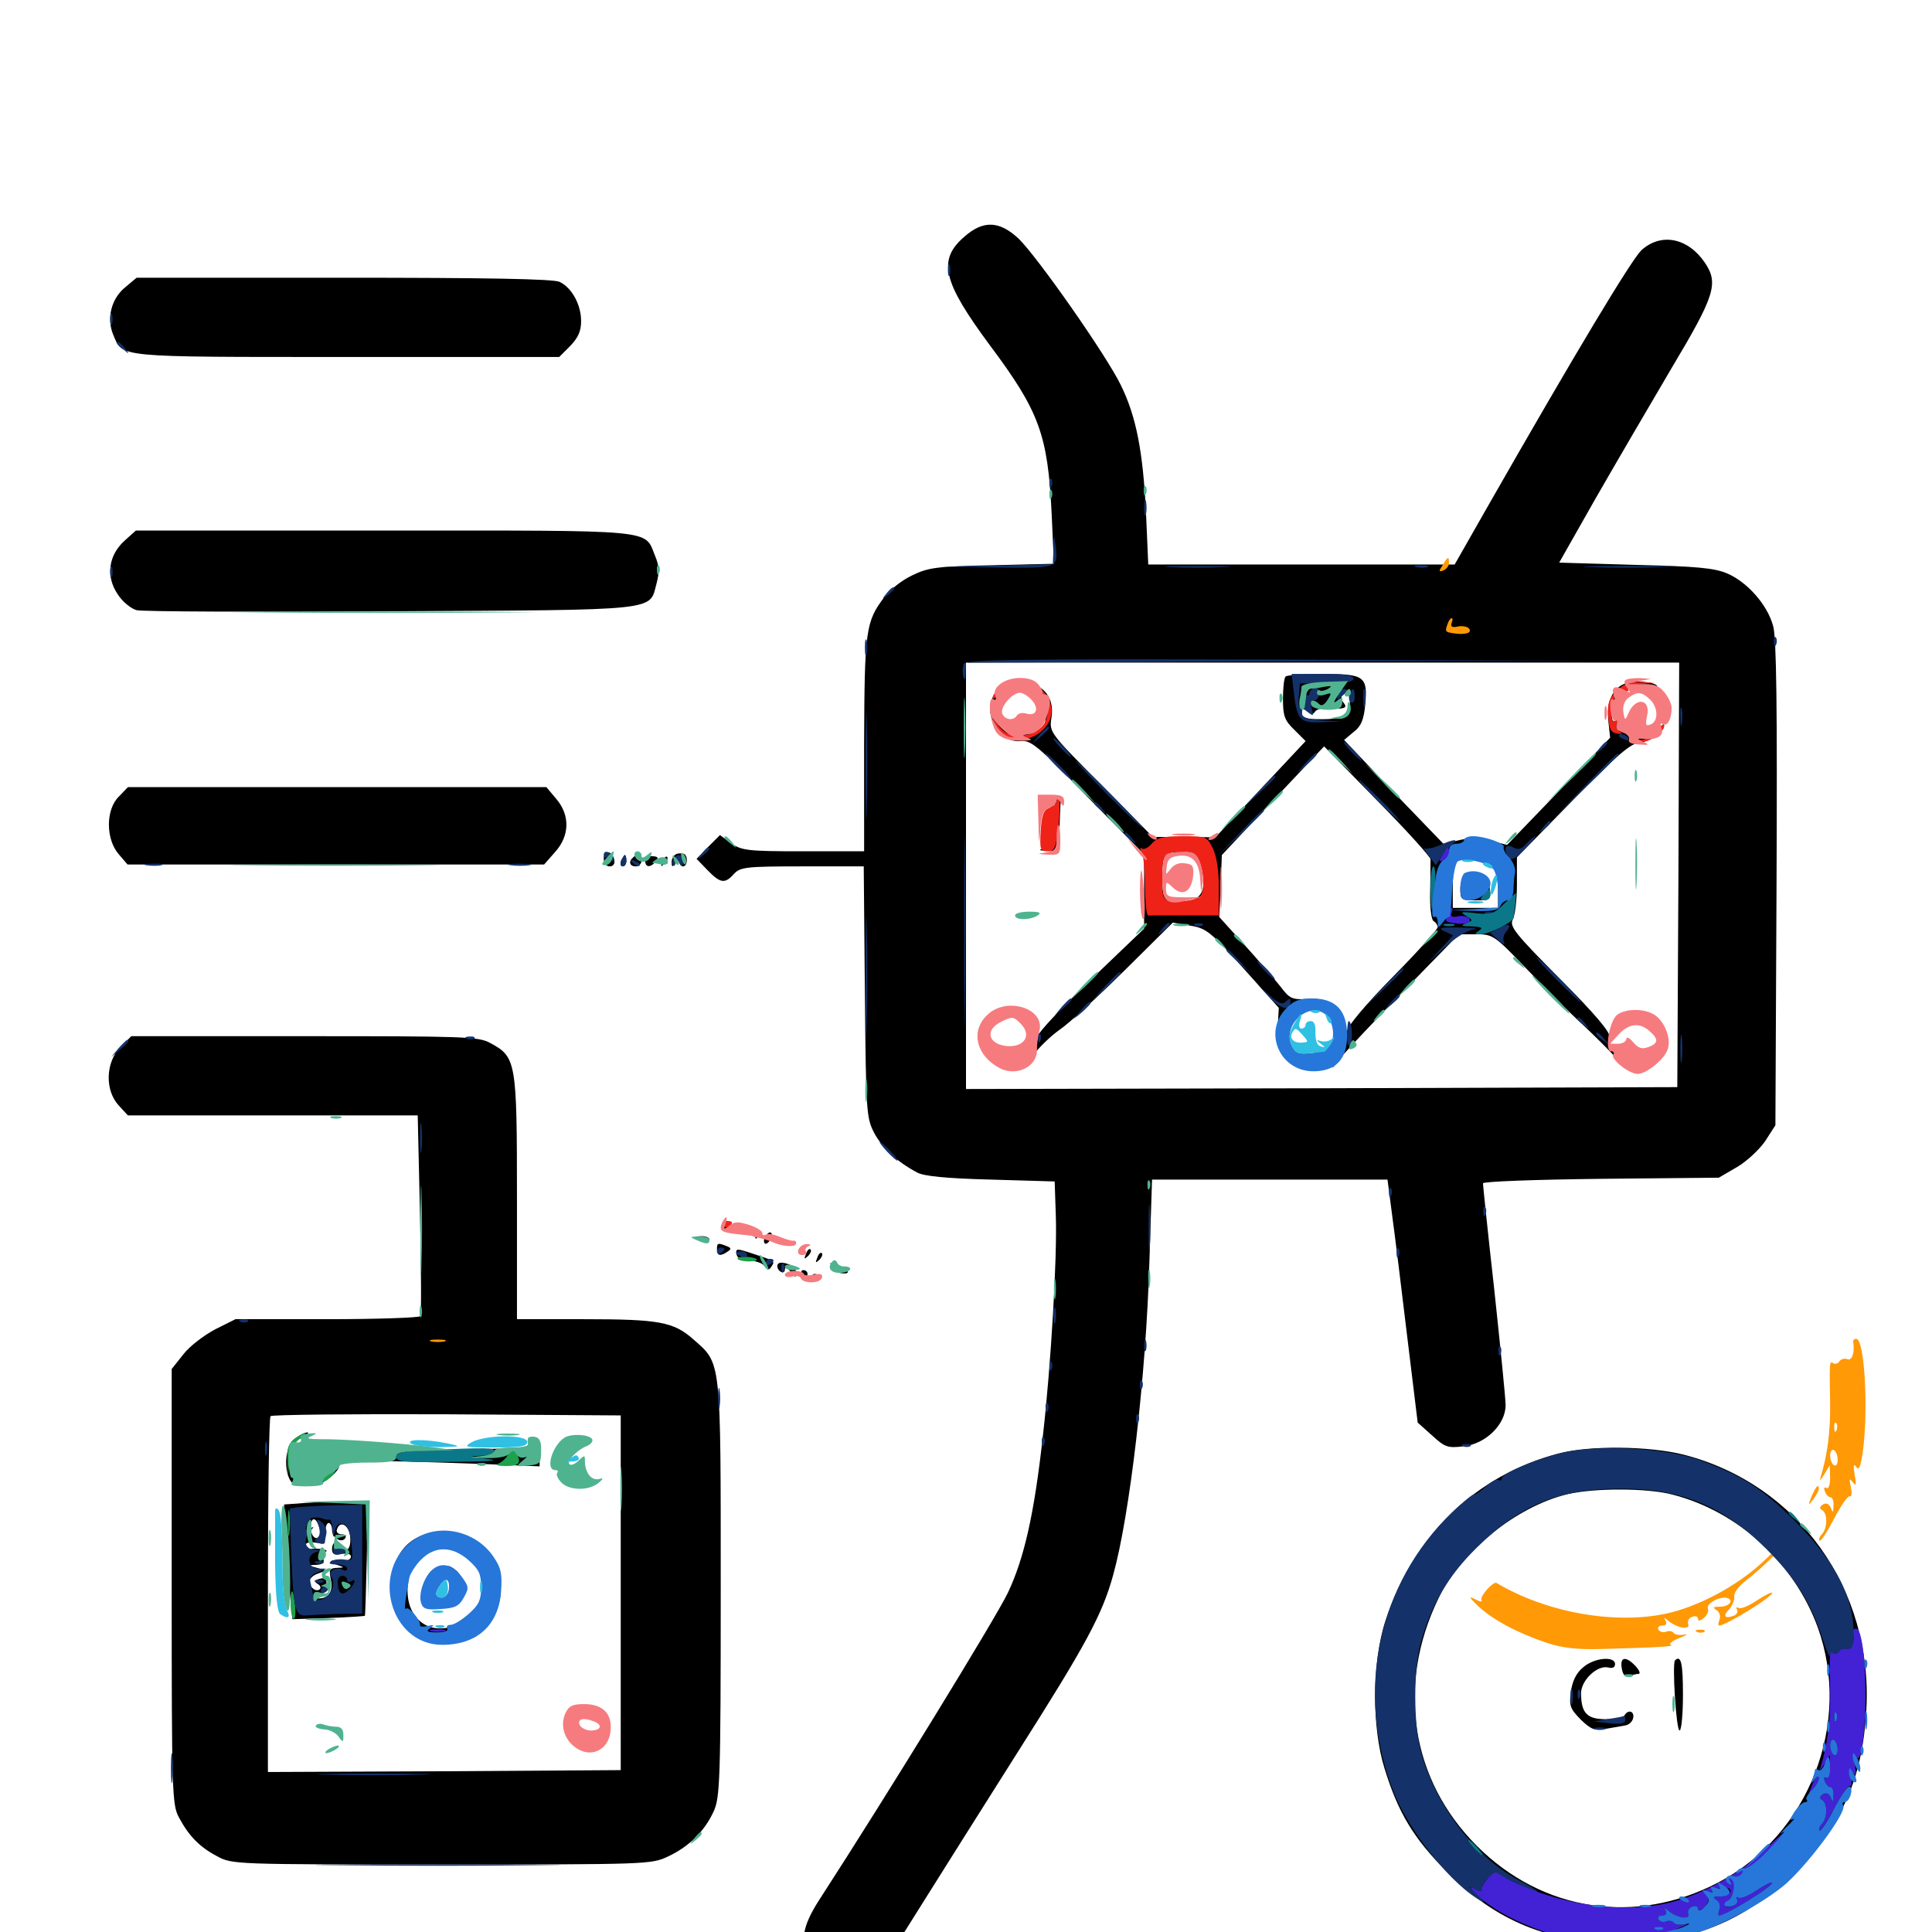 <svg xmlns="http://www.w3.org/2000/svg" viewBox="0 -1000 1000 1000">
	<path fill="#000000" d="M499.219 -877.539C485.156 -865.43 487.891 -854.297 512.5 -821.094C537.891 -787.109 542.383 -775 544.336 -733.984L545.508 -708.203L513.477 -707.422C484.57 -706.836 480.469 -706.25 472.07 -702.148C466.992 -699.805 460.547 -694.727 457.812 -691.016C448.047 -678.32 447.461 -673.828 447.266 -614.648V-559.375H415.82C386.914 -559.375 383.984 -559.766 378.516 -563.477L372.656 -567.773L366.602 -561.719L360.547 -555.469L366.211 -549.609C372.852 -542.773 375.195 -542.383 379.883 -547.656C383.203 -551.172 385.938 -551.562 415.234 -551.562H447.07L447.656 -486.719C448.242 -423.633 448.438 -421.484 452.539 -413.477C456.836 -405.664 464.062 -398.828 474.609 -393.164C477.93 -391.211 489.844 -390.039 512.695 -389.453L545.898 -388.477L546.484 -370.898C547.266 -349.219 543.945 -293.164 539.844 -257.227C535.352 -216.211 530.078 -193.359 521.68 -175.586C515.625 -162.891 459.57 -71.484 424.023 -16.602C415.234 -2.93 413.867 5.078 418.945 14.844C425 26.367 443.945 30.078 453.32 21.484C455.469 19.531 465.625 4.297 475.977 -12.5C486.328 -29.102 509.18 -65.234 526.562 -92.773C562.305 -149.023 570.508 -164.258 576.172 -184.766C584.766 -215.625 593.164 -287.305 594.922 -346.68L596.289 -389.453H657.227H718.164L720.508 -371.484C721.875 -361.523 725.391 -333.203 728.32 -308.594L733.789 -263.672L741.211 -257.031C747.852 -250.977 749.219 -250.391 757.422 -251.367C768.945 -252.539 779.297 -262.695 779.297 -272.656C779.297 -276.172 776.562 -303.125 773.438 -332.422C770.117 -361.914 767.578 -386.719 767.578 -387.5C767.578 -388.477 795.117 -389.453 828.711 -389.844L889.648 -390.43L899.023 -395.898C904.102 -398.828 910.742 -405.078 913.672 -409.375L918.945 -417.578L919.531 -542.578C919.922 -633.008 919.531 -670.117 917.773 -675.977C914.844 -686.914 904.492 -698.633 894.141 -703.125C887.305 -706.055 878.32 -706.836 846.484 -707.617L807.031 -708.789L825.977 -742.188C836.523 -760.547 854.102 -790.625 865.039 -809.18C887.695 -847.07 889.648 -853.32 882.422 -864.062C873.633 -876.953 859.766 -879.688 849.609 -870.508C844.336 -865.43 815.234 -816.992 770.508 -738.672L752.93 -707.812H673.633H594.336L593.164 -734.766C591.602 -766.406 588.086 -784.57 580.078 -800.781C572.461 -816.406 537.109 -866.797 527.344 -876.367C517.383 -885.742 508.984 -886.133 499.219 -877.539ZM868.75 -547.266L868.164 -437.305L684.18 -436.719L500 -436.328V-546.68V-657.031H684.57H869.141ZM665.43 -649.805C664.648 -649.219 664.062 -643.945 664.062 -638.281C664.062 -629.492 664.844 -627.148 669.922 -622.266L675.781 -616.406L652.344 -591.406L629.102 -566.602L612.891 -566.797H596.68L569.922 -593.945C543.555 -620.312 543.164 -621.094 544.141 -627.93C545.703 -636.719 542.383 -642.969 534.766 -646.094C526.953 -649.414 520.312 -647.852 515.43 -641.602C507.812 -632.031 516.211 -615.234 528.32 -616.406C533.594 -616.992 537.109 -614.062 563.086 -587.305L592.188 -557.812V-538.477V-519.336L564.648 -492.969C549.414 -478.516 537.109 -465.234 537.109 -463.672C537.109 -457.617 529.688 -448.438 524.023 -447.461L518.555 -446.68L524.023 -446.289C528.125 -446.094 530.469 -447.852 534.57 -453.516C537.5 -457.617 543.75 -463.672 548.438 -466.992C553.125 -470.117 568.164 -483.984 582.031 -497.656L607.031 -522.461L616.016 -520.898C624.414 -519.531 626.562 -517.773 643.555 -498.828L661.914 -478.32L661.328 -468.555C660.938 -463.281 660.938 -460.938 661.523 -463.672C662.5 -469.336 669.727 -477.734 672.266 -476.172C673.047 -475.586 674.414 -476.367 675 -477.93C677.148 -483.594 690.039 -476.953 693.555 -468.555C694.922 -465.039 695.117 -465.234 695.117 -469.922C695.312 -478.32 688.281 -483.594 677.344 -483.008C668.75 -482.422 667.578 -483.008 662.695 -489.453C659.57 -493.359 651.367 -502.93 644.141 -510.938L631.055 -525.391L631.836 -541.406L632.422 -557.422L658.789 -585.547L685.352 -613.672L712.695 -585.742C727.93 -570.312 740.234 -556.641 740.43 -555.273C740.43 -553.711 740.43 -546.289 740.234 -538.477C740.039 -530.469 740.82 -524.023 741.992 -523.242C743.164 -522.656 744.141 -521.094 744.141 -520.117C744.141 -518.945 733.594 -507.227 720.703 -494.141C706.836 -480.078 697.266 -468.555 697.266 -466.406C697.266 -464.258 695.508 -458.984 693.359 -454.883L689.648 -447.07L693.945 -452.539C696.289 -455.469 710.938 -471.094 726.562 -487.109L755.078 -516.406H764.062C772.656 -516.406 773.438 -516.016 790.234 -498.438C799.805 -488.477 812.891 -475.391 819.336 -469.531C825.781 -463.477 833.398 -455.859 836.523 -452.344C840.234 -447.852 843.359 -446.094 847.266 -446.289L852.539 -446.68L847.266 -447.461C840.82 -448.438 832.031 -458.398 833.008 -463.477C833.398 -465.82 825.586 -475.195 807.227 -493.555C783.984 -516.992 781.25 -520.508 783.008 -524.023C784.18 -526.172 785.156 -534.18 785.156 -541.992V-556.25L814.062 -585.742C836.523 -608.789 843.945 -615.234 848.633 -615.625C854.688 -616.406 861.328 -620.898 861.328 -624.609C861.328 -625.781 859.961 -624.609 858.203 -622.266C854.102 -616.406 844.336 -616.406 841.797 -622.461C840.82 -624.805 840.039 -625.586 840.039 -624.414C839.844 -623.047 839.062 -621.875 837.891 -621.875C836.914 -621.875 836.719 -623.242 837.305 -625.195C838.086 -627.344 837.891 -627.93 836.328 -626.953C834.766 -625.977 833.984 -627.539 834.18 -632.031C834.18 -635.547 834.766 -637.305 835.352 -635.938C836.133 -633.984 837.305 -634.57 839.453 -637.891C841.211 -640.43 842.578 -643.164 842.188 -644.141C841.797 -645.117 845.703 -645.312 850.781 -644.727C856.445 -644.141 858.789 -644.531 857.227 -645.508C855.664 -646.484 851.172 -647.266 847.266 -647.266C836.914 -647.266 831.25 -639.844 832.422 -627.344L833.398 -618.164L806.836 -590.43L780.078 -562.695L771.484 -564.844C765.43 -566.211 760.156 -566.406 754.883 -565.039L747.07 -563.281L721.289 -590.039L695.703 -616.992L700.586 -621.094C704.492 -624.023 705.859 -627.344 706.641 -635.156C708.008 -650 706.25 -651.172 684.57 -651.172C674.805 -651.172 666.016 -650.586 665.43 -649.805ZM697.266 -645.508C697.266 -646.484 695.508 -647.266 693.359 -647.266C691.211 -647.266 689.453 -646.875 689.453 -646.484C689.453 -646.094 691.211 -645.312 693.359 -644.727C695.508 -644.141 697.266 -644.531 697.266 -645.508ZM538.281 -641.211C540.82 -638.281 541.211 -636.719 539.648 -636.133C537.695 -635.547 537.695 -634.375 539.648 -631.445C543.555 -625.195 539.258 -620.898 529.492 -621.094C525.195 -621.094 521.484 -621.875 521.68 -622.852C521.68 -623.633 520.898 -625 519.727 -625.586C516.211 -627.93 515.43 -638.867 518.75 -642.188C523.242 -646.68 533.789 -646.094 538.281 -641.211ZM676.172 -641.797C677.734 -642.383 677.344 -643.164 675.195 -643.945C672.656 -644.922 671.875 -644.141 671.875 -640.234C671.875 -637.5 672.656 -635.742 673.828 -636.523C675 -637.305 675.391 -638.477 674.805 -639.453C674.219 -640.234 674.805 -641.406 676.172 -641.797ZM841.797 -642.578C841.797 -644.727 838.086 -642.969 837.109 -640.234C836.133 -637.5 836.328 -637.305 838.867 -639.453C840.43 -640.82 841.797 -642.188 841.797 -642.578ZM690.234 -638.477C689.453 -640.039 688.672 -641.406 688.281 -641.406C687.891 -641.406 687.5 -640.039 687.5 -638.477C687.5 -636.914 688.281 -635.547 689.453 -635.547C690.43 -635.547 690.82 -636.914 690.234 -638.477ZM698.633 -637.109C699.219 -630.078 695.703 -627.734 684.375 -627.734C675.977 -627.734 673.828 -628.32 673.828 -630.859C673.828 -633.398 674.414 -633.594 676.562 -631.836C678.516 -630.078 679.688 -630.078 680.664 -631.641C681.445 -632.812 683.984 -633.594 686.133 -633.398C695.508 -632.812 697.852 -633.398 695.508 -636.133C694.336 -637.695 693.945 -639.453 694.727 -640.039C697.07 -642.383 698.438 -641.406 698.633 -637.109ZM683.594 -635.547C685.156 -636.523 685.938 -637.695 685.352 -638.281C684.766 -638.867 682.617 -638.086 680.469 -636.523C676.367 -633.398 678.906 -632.617 683.594 -635.547ZM621.875 -551.367C624.609 -540.43 622.266 -534.57 614.844 -533.594C603.125 -531.836 601.562 -533.203 601.562 -545.703C601.562 -558.203 602.539 -559.375 613.281 -558.789C619.336 -558.398 620.312 -557.617 621.875 -551.367ZM772.461 -551.562C774.414 -550 775.391 -545.508 775.391 -539.648V-530.078H763.672H751.953V-541.406C751.953 -547.656 752.539 -553.516 753.516 -554.297C755.469 -556.445 769.141 -554.297 772.461 -551.562ZM759.18 -547.266C757.227 -546.289 755.859 -543.164 755.859 -539.844C755.859 -534.375 756.25 -533.984 763.867 -533.984C771.484 -533.984 771.68 -534.18 771.094 -540.039C770.508 -546.875 764.648 -550.391 759.18 -547.266ZM542.969 -584.766C545.703 -583.984 546.875 -583.203 545.508 -583.008C541.992 -582.617 541.016 -576.758 542.773 -568.75C544.336 -562.305 543.945 -561.523 540.234 -560.742C537.305 -560.156 537.695 -559.766 541.992 -559.57L547.852 -559.375L548.438 -573.047L549.023 -586.719L543.555 -586.523L538.086 -586.328ZM64.648 -851.172C57.617 -845.312 55.078 -835.352 58.594 -826.758C63.672 -814.844 58.789 -815.234 179.297 -815.234H289.453L295.117 -820.898C299.219 -825.195 300.781 -828.516 300.781 -833.789C300.781 -842.383 295.898 -851.172 289.648 -854.102C286.523 -855.664 250.781 -856.25 177.734 -856.25H70.703ZM64.453 -720.117C56.055 -712.5 54.688 -701.562 60.938 -692.383C63.281 -688.672 67.773 -684.961 70.703 -684.18C73.438 -683.398 132.812 -683.203 202.344 -683.594C343.164 -684.375 335.938 -683.594 339.844 -698.047C341.406 -703.906 341.211 -707.227 339.062 -712.305C333.398 -726.172 341.406 -725.391 198.828 -725.391H70.312ZM61.523 -587.695C54.688 -581.055 54.688 -565.82 61.328 -558.008L66.016 -552.539H173.828H281.641L287.305 -558.984C294.922 -567.383 295.117 -578.125 287.891 -586.523L282.812 -592.578H174.609H66.211ZM312.5 -555.664C312.5 -553.32 313.672 -551.562 315.625 -551.562C317.383 -551.562 318.359 -552.93 317.969 -554.883C316.992 -559.766 312.5 -560.352 312.5 -555.664ZM350.195 -558.008C348.828 -557.422 347.656 -555.664 347.656 -553.906C347.656 -550.977 348.047 -550.977 349.609 -553.516C350.781 -555.469 351.562 -555.664 351.562 -554.102C351.562 -552.734 352.539 -551.562 353.516 -551.562C355.859 -551.562 356.25 -556.836 354.102 -558.008C353.125 -558.398 351.367 -558.398 350.195 -558.008ZM321.484 -554.492C320.898 -552.93 321.289 -551.562 322.266 -551.562C323.438 -551.562 324.219 -552.93 324.219 -554.492C324.219 -556.055 323.828 -557.422 323.438 -557.422C323.047 -557.422 322.266 -556.055 321.484 -554.492ZM327.539 -556.055C325.195 -553.906 325.977 -551.562 329.102 -551.562C330.664 -551.562 332.031 -552.93 332.031 -554.492C332.031 -557.617 329.688 -558.398 327.539 -556.055ZM333.984 -554.297C333.984 -550.977 336.719 -550.781 339.453 -554.102C341.016 -556.055 340.625 -556.641 337.695 -556.836C335.742 -557.031 333.984 -555.859 333.984 -554.297ZM342.969 -554.102C341.797 -551.367 341.992 -551.172 343.945 -552.93C345.312 -554.297 345.898 -555.859 345.312 -556.445C344.727 -557.031 343.555 -556.055 342.969 -554.102ZM62.305 -458.008C54.688 -450.195 54.102 -435.742 61.523 -427.734L66.211 -422.656H141.211H216.211L217.383 -371.484C217.969 -343.359 218.164 -319.727 217.578 -318.75C216.992 -317.969 195.312 -317.188 169.141 -317.188H121.875L111.328 -311.914C105.469 -308.789 98.047 -303.125 94.922 -299.023L88.867 -291.406V-178.906C88.867 -72.656 89.062 -65.82 92.578 -59.375C97.656 -49.805 103.32 -43.945 112.305 -39.258C120.117 -34.961 121.289 -34.961 228.516 -34.961C334.57 -34.961 337.109 -34.961 345.703 -39.062C356.641 -44.141 364.648 -52.148 369.336 -62.305C372.656 -69.531 373.047 -77.539 373.047 -177.539C373.047 -297.852 373.438 -293.945 358.789 -306.836C348.633 -315.82 341.016 -317.188 302.344 -317.188H267.578V-380.273C267.578 -450.781 267.188 -452.93 253.711 -460.156C247.656 -463.477 240.625 -463.672 157.617 -463.672H67.969ZM321.289 -175.586V-83.789L230.078 -83.203L138.672 -82.812V-174.219C138.672 -224.609 139.258 -266.406 140.039 -266.992C140.625 -267.773 181.836 -268.164 231.25 -267.969L321.289 -267.383ZM152.734 -255.469C145.898 -250.781 146.875 -231.25 154.102 -231.25C156.641 -231.25 156.641 -231.641 154.492 -233.008C153.125 -233.984 151.562 -238.672 150.977 -243.555C150 -251.758 150.391 -252.539 155.469 -255.469C158.594 -257.031 160.156 -258.398 159.18 -258.594C158.008 -258.594 155.078 -257.227 152.734 -255.469ZM275.391 -251.367C275.391 -250.391 252.148 -249.805 223.828 -249.805C195.508 -249.805 172.656 -249.219 173.242 -248.438C173.633 -247.461 172.656 -246.875 171.094 -246.875C169.336 -246.875 167.969 -247.852 167.969 -249.023C167.969 -251.953 164.453 -249.219 161.914 -244.336C159.57 -240.039 159.57 -240.039 163.867 -243.75C167.188 -246.68 167.969 -246.875 167.969 -244.531C167.969 -242.969 167.383 -241.016 166.602 -240.234C165.82 -239.648 165.039 -237.109 164.648 -234.961C164.062 -230.859 166.016 -231.25 172.461 -236.719C176.758 -240.625 176.758 -244.336 172.461 -240.82C169.336 -238.477 169.141 -238.477 171.289 -241.211C173.828 -244.531 184.961 -244.531 251.562 -242.188L279.297 -241.016V-246.875C279.297 -250.195 278.516 -252.734 277.344 -252.734C276.367 -252.734 275.391 -252.148 275.391 -251.367ZM158.008 -222.07L147.07 -221.289L148.047 -205.273C148.438 -196.484 149.414 -183.203 150 -175.586L151.367 -161.914L169.922 -162.5C180.078 -162.891 188.672 -163.477 188.867 -163.672C189.062 -163.867 189.453 -177.148 189.844 -193.164L190.43 -222.461L179.688 -222.656C173.828 -222.656 164.062 -222.461 158.008 -222.07ZM164.844 -210.547C166.602 -205.859 166.211 -203.906 163.672 -203.906C162.305 -203.906 160.938 -206.055 160.938 -208.789C160.547 -214.258 163.086 -215.43 164.844 -210.547ZM171.875 -208.008C171.875 -203.906 176.953 -200.977 178.711 -203.906C179.492 -205.078 178.516 -205.859 176.758 -205.859C175 -205.859 173.828 -207.031 174.414 -208.398C175.977 -213.281 180.664 -210.742 181.25 -204.492C181.836 -198.242 179.297 -195.898 176.758 -200C174.805 -203.125 171.875 -202.148 171.875 -198.242C171.875 -195.508 173.047 -194.922 176.758 -195.703C179.688 -196.094 181.641 -195.703 181.641 -194.336C181.641 -192.969 180.078 -192.188 178.32 -192.383C171.484 -192.969 168.945 -191.797 173.828 -190.234C178.516 -188.672 178.516 -188.672 174.414 -188.477C170.508 -188.281 170.117 -187.5 171.289 -182.227C172.461 -176.367 170.117 -172.656 165.039 -172.656C164.062 -172.656 164.258 -173.438 165.82 -174.414C167.383 -175.391 168.75 -177.93 168.945 -180.078C169.141 -182.812 168.359 -183.594 165.43 -182.812C162.695 -182.031 162.5 -181.445 164.258 -180.273C165.82 -179.492 166.211 -178.125 165.625 -177.539C163.867 -175.586 160.156 -178.32 160.156 -181.445C160.156 -182.812 162.109 -184.766 164.648 -185.547L168.945 -187.109L164.062 -188.477L159.18 -189.844L163.867 -190.039C166.992 -190.234 167.969 -191.211 167.383 -192.969C166.797 -194.531 167.188 -196.289 168.555 -196.875C170.898 -197.656 165.039 -198.828 160.742 -198.242C159.375 -198.047 158.203 -198.828 158.203 -200.195C158.203 -201.562 160.156 -201.953 163.086 -201.562C167.969 -200.586 168.555 -201.367 168.555 -208.398C168.555 -210.156 169.336 -211.719 170.117 -211.719C171.094 -211.719 171.875 -209.961 171.875 -208.008ZM164.062 -194.141C164.062 -195.312 163.281 -196.094 162.109 -196.094C161.133 -196.094 160.156 -195.312 160.156 -194.141C160.156 -193.164 161.133 -192.188 162.109 -192.188C163.281 -192.188 164.062 -193.164 164.062 -194.141ZM179.688 -182.422C179.688 -183.594 178.32 -184.375 176.758 -184.375C175.195 -184.375 173.828 -183.984 173.828 -183.594C173.828 -183.203 175.195 -182.422 176.758 -181.641C178.32 -181.055 179.688 -181.445 179.688 -182.422ZM178.711 -176.562C178.125 -177.734 176.562 -178.516 175.586 -178.516C174.414 -178.516 174.219 -177.734 174.805 -176.562C175.391 -175.586 176.953 -174.609 177.93 -174.609C179.102 -174.609 179.297 -175.586 178.711 -176.562ZM220.117 -205.859C208.984 -202.344 202.734 -192.773 202.539 -178.711C202.344 -161.719 213.672 -149.219 229.492 -149.219C252.148 -149.219 265.43 -169.922 256.25 -190.82C250.586 -203.711 234.375 -210.352 220.117 -205.859ZM224.023 -202.734C224.805 -203.32 223.633 -203.906 221.484 -203.711C219.336 -203.711 218.75 -203.125 220.312 -202.539C221.68 -201.953 223.438 -202.148 224.023 -202.734ZM238.867 -202.539C240.039 -203.125 239.062 -203.516 236.328 -203.516C233.594 -203.516 232.617 -203.125 233.984 -202.539C235.156 -202.148 237.5 -202.148 238.867 -202.539ZM241.797 -194.727C251.562 -188.672 252.344 -171.289 243.164 -163.477C228.516 -150.781 210.938 -158.008 210.938 -176.758C210.938 -195.508 226.367 -204.492 241.797 -194.727ZM230.469 -188.281C230.469 -187.109 231.445 -186.328 232.422 -186.328C233.594 -186.328 234.18 -185.742 234.18 -184.961C233.984 -183.984 233.984 -181.445 234.18 -178.906C234.375 -174.805 234.766 -174.609 237.305 -177.344C239.648 -179.688 239.844 -181.25 238.477 -184.18C236.133 -188.281 230.469 -191.211 230.469 -188.281ZM374.023 -366.211C373.438 -365.234 373.828 -363.867 374.805 -363.281C375.781 -362.695 376.953 -363.477 377.734 -365.039C378.906 -368.164 375.977 -369.141 374.023 -366.211ZM390.82 -360.938C390.82 -358.789 391.406 -358.203 391.992 -359.766C392.578 -361.133 392.383 -362.891 391.797 -363.477C391.211 -364.258 390.625 -363.086 390.82 -360.938ZM395.703 -359.18C395.117 -357.617 395.508 -356.25 396.289 -356.25C397.266 -356.25 398.438 -357.617 399.219 -359.18C399.805 -360.742 399.414 -362.109 398.633 -362.109C397.656 -362.109 396.484 -360.742 395.703 -359.18ZM359.375 -359.375C359.375 -359.766 361.133 -360.156 363.281 -360.156C365.43 -360.156 367.188 -359.375 367.188 -358.398C367.188 -357.422 365.43 -357.031 363.281 -357.617C361.133 -358.203 359.375 -358.984 359.375 -359.375ZM371.094 -353.32C371.094 -350 372.852 -349.609 376.562 -352.148C378.711 -353.516 378.516 -354.102 375.977 -355.078C371.484 -356.836 371.094 -356.641 371.094 -353.32ZM381.25 -350.781C381.641 -348.633 383.789 -347.461 387.695 -347.461C391.016 -347.461 394.531 -346.289 395.703 -344.727C397.266 -342.578 398.242 -342.578 399.219 -344.336C401.172 -347.266 401.367 -347.266 390.039 -350.977C381.25 -353.906 380.664 -353.906 381.25 -350.781ZM417.188 -350.977C416.016 -348.242 416.211 -348.047 418.164 -349.805C419.531 -351.172 420.117 -352.734 419.531 -353.32C418.945 -353.906 417.773 -352.93 417.188 -350.977ZM423.047 -349.023C421.875 -346.289 422.07 -346.094 424.023 -347.852C425.391 -349.219 425.977 -350.781 425.391 -351.367C424.805 -351.953 423.633 -350.977 423.047 -349.023ZM402.344 -344.727C402.344 -341.797 406.25 -340.039 406.25 -342.969C406.445 -344.531 407.422 -344.141 409.18 -341.797C411.523 -338.672 412.109 -338.477 412.109 -341.016C412.109 -342.773 410.742 -344.727 408.984 -345.312C404.688 -347.07 402.344 -346.68 402.344 -344.727ZM430.273 -344.531C430.664 -342.969 433.008 -341.211 435.352 -341.016C438.281 -340.625 439.453 -341.016 438.477 -342.383C437.891 -343.555 436.328 -343.945 435.156 -343.359C433.984 -342.578 432.227 -343.359 431.25 -344.727C429.688 -347.07 429.492 -346.875 430.273 -344.531ZM415.039 -340.625C415.625 -339.648 416.602 -338.672 417.188 -338.672C417.578 -338.672 417.969 -339.648 417.969 -340.625C417.969 -341.797 416.992 -342.578 415.82 -342.578C414.844 -342.578 414.453 -341.797 415.039 -340.625ZM420.898 -338.672C421.484 -337.695 422.461 -336.719 423.047 -336.719C423.438 -336.719 423.828 -337.695 423.828 -338.672C423.828 -339.844 422.852 -340.625 421.68 -340.625C420.703 -340.625 420.312 -339.844 420.898 -338.672ZM806.641 -247.656C764.062 -236.523 731.641 -205.273 717.188 -161.328C710.156 -140.039 709.961 -106.055 716.602 -84.766C723.633 -61.719 731.836 -48.242 749.023 -31.055C774.609 -5.469 801.953 5.664 838.867 5.664C875.586 5.664 903.516 -5.664 928.906 -31.055C953.516 -55.664 964.062 -79.492 966.016 -115.039C969.531 -177.539 930.664 -231.836 871.484 -247.07C853.711 -251.562 822.656 -251.953 806.641 -247.656ZM865.82 -226.367C899.805 -217.578 928.516 -191.211 940.82 -157.812C958.789 -108.008 936.328 -50.195 889.258 -25.586C846.68 -3.32 798.438 -10.547 764.453 -44.531C730.273 -78.711 722.656 -127.539 744.531 -172.656C756.25 -197.07 784.766 -220.117 811.133 -226.562C825.195 -229.883 852.539 -229.883 865.82 -226.367ZM819.336 -136.914C815.82 -133.984 813.867 -129.883 813.086 -124.414C812.109 -116.992 812.695 -115.625 818.164 -109.961C823.438 -104.883 825.391 -104.102 830.664 -105.078C834.18 -105.664 838.672 -106.445 840.82 -106.836C842.969 -107.031 844.922 -108.789 845.312 -110.742C846.094 -114.258 842.773 -115.43 840.82 -112.109C840.234 -111.133 835.742 -110.156 831.055 -110.156C821.484 -110.156 818.359 -113.281 818.359 -123.633C818.359 -130.273 826.758 -138.281 832.422 -136.914C834.57 -136.328 835.938 -136.914 835.938 -138.672C835.938 -142.969 825 -141.992 819.336 -136.914ZM839.453 -136.328C840.039 -133.008 841.211 -131.836 843.164 -132.422C844.727 -133.008 846.875 -133.594 848.047 -133.594C849.219 -133.594 848.633 -135.352 846.68 -137.5C841.602 -142.969 838.281 -142.578 839.453 -136.328ZM866.992 -140.625C865.43 -139.062 867.578 -104.297 869.336 -104.297C870.312 -104.297 871.094 -112.695 871.094 -122.852C871.094 -139.062 870.117 -143.555 866.992 -140.625Z"/>
	<path fill="#ff9906" d="M746.68 -707.422C744.531 -704.297 744.727 -703.906 747.07 -704.688C748.633 -705.469 750 -707.031 750 -708.594C750 -712.305 749.414 -712.109 746.68 -707.422ZM749.219 -676.953C747.852 -673.242 748.047 -672.852 751.953 -672.266C758.008 -671.289 761.914 -672.266 760.547 -674.414C759.961 -675.586 757.227 -676.172 754.883 -675.781C751.758 -675 750.586 -675.586 751.367 -677.539C751.953 -678.906 751.953 -680.078 751.367 -680.078C750.781 -680.078 749.805 -678.711 749.219 -676.953ZM223.242 -305.664C221.289 -306.25 222.852 -306.641 226.562 -306.641C230.273 -306.641 231.836 -306.25 230.078 -305.664C228.125 -305.273 225 -305.273 223.242 -305.664ZM959.18 -305.664C960.156 -300 958.594 -295.508 956.25 -296.484C954.688 -297.07 952.93 -296.484 952.148 -295.508C951.562 -294.336 950 -293.75 949.023 -294.336C946.875 -295.703 946.875 -295.508 947.266 -273.828C947.461 -258.984 945.898 -247.07 942.383 -235.547C941.602 -233.203 942.188 -233.594 944.141 -236.719L947.07 -241.602L947.266 -235.156C947.266 -231.445 946.484 -229.102 945.312 -229.883C944.141 -230.469 943.945 -229.688 944.531 -228.125C945.117 -226.367 946.484 -225 947.461 -225C948.438 -225 949.219 -223.047 949.023 -220.703C949.023 -216.992 948.633 -216.797 947.656 -219.531C946.68 -221.68 945.312 -222.266 943.555 -221.289C941.797 -220.117 941.602 -219.141 943.164 -218.359C946.094 -216.602 945.898 -208.789 942.969 -205.859C941.797 -204.688 941.211 -203.125 941.797 -202.539C942.383 -201.953 945.703 -207.031 949.414 -214.062C952.93 -220.898 956.641 -226.172 957.617 -225.586C958.398 -225.195 958.594 -227.148 958.008 -230.273C957.031 -234.57 957.227 -235.156 958.984 -232.812C960.742 -230.469 960.938 -231.445 959.961 -236.719C959.18 -241.406 959.375 -242.773 960.742 -240.82C962.109 -238.672 962.891 -240.43 964.062 -247.656C967.188 -269.141 965.234 -307.031 960.742 -307.031C959.766 -307.031 959.18 -306.445 959.18 -305.664ZM950.586 -259.766C950 -258.203 949.414 -258.789 949.414 -260.938C949.219 -263.086 949.805 -264.258 950.391 -263.477C950.977 -262.891 951.172 -261.133 950.586 -259.766ZM949.219 -241.602C948.242 -242.188 947.266 -244.531 947.266 -246.68C947.266 -248.828 948.242 -250 949.219 -249.414C950.391 -248.828 951.172 -246.484 951.172 -244.336C951.172 -242.188 950.391 -241.016 949.219 -241.602ZM937.695 -225.586C935.742 -220.508 935.742 -220.312 938.477 -223.828C940.039 -225.977 941.406 -228.32 941.406 -229.297C941.406 -232.227 940.039 -230.859 937.695 -225.586ZM912.695 -191.797C899.219 -179.102 878.711 -168.164 861.719 -164.648C835.156 -159.18 800.195 -165.43 774.609 -180.664C772.852 -181.641 765.82 -173.633 766.797 -171.875C767.578 -170.703 766.016 -170.898 763.477 -172.266C759.961 -174.023 760.352 -173.242 765.234 -168.555C772.852 -161.523 785.156 -154.883 800.781 -149.609C808.594 -147.07 816.211 -146.094 829.102 -146.484C858.398 -147.266 867.383 -147.852 864.844 -148.633C863.477 -149.023 865.43 -150.586 869.141 -152.148C872.852 -153.516 874.023 -154.297 871.68 -153.906C869.141 -153.516 866.797 -153.906 866.211 -154.883C865.625 -155.664 863.867 -156.055 862.5 -155.469C860.938 -154.883 859.18 -155.273 858.398 -156.445C857.812 -157.617 858.594 -158.594 860.352 -158.594C862.305 -158.594 862.891 -159.57 862.109 -161.133C860.938 -162.891 861.328 -162.891 863.672 -160.938C868.164 -157.227 875 -156.25 873.828 -159.375C873.242 -160.938 874.219 -162.5 875.781 -163.086C877.539 -163.867 878.906 -163.281 878.906 -162.109C878.906 -160.742 879.883 -160.938 881.836 -162.5C883.594 -163.867 884.57 -166.211 883.984 -167.383C883.008 -170.117 890.43 -174.023 894.141 -172.852C897.656 -171.484 894.922 -168.359 890.039 -168.359C886.719 -168.359 886.328 -167.969 888.477 -166.602C890.039 -165.625 890.625 -163.477 890.039 -161.719C889.258 -159.961 889.258 -158.594 889.844 -158.594C893.359 -158.594 918.555 -174.219 917.188 -175.586C916.797 -175.977 913.281 -174.219 909.18 -171.484C905.078 -168.75 900.977 -166.992 899.805 -167.773C898.828 -168.359 898.438 -167.969 899.023 -166.992C899.805 -165.82 899.023 -164.258 897.266 -163.672C892.578 -161.914 891.602 -163.672 895.117 -167.188C896.68 -168.945 897.852 -171.875 897.656 -173.633C897.266 -175.586 900 -179.102 904.102 -182.227C910.938 -187.305 927.539 -203.516 925.781 -203.516C925.195 -203.32 919.336 -198.242 912.695 -191.797ZM860.742 -151.562C861.523 -152.148 860.352 -152.734 858.203 -152.539C856.055 -152.539 855.469 -151.953 857.031 -151.367C858.398 -150.781 860.156 -150.977 860.742 -151.562ZM878.516 -155.273C876.953 -155.859 877.539 -156.445 879.688 -156.445C881.836 -156.641 883.008 -156.055 882.227 -155.469C881.641 -154.883 879.883 -154.688 878.516 -155.273Z"/>
	<path fill="#ef2218" d="M527.734 -645.898C546.68 -643.945 547.266 -619.922 528.32 -619.336C522.852 -619.141 520.117 -620.312 517.188 -623.828C513.672 -628.516 513.477 -628.516 515.625 -624.219C520.312 -614.844 534.57 -614.844 541.602 -624.219C548.828 -633.984 540.43 -647.461 527.539 -646.875L520.508 -646.68ZM836.719 -642.383C832.812 -638.477 831.836 -635.938 832.422 -629.102C832.812 -622.656 833.789 -620.898 836.914 -620.312C839.844 -619.922 840.234 -620.117 838.086 -621.484C836.523 -622.656 836.133 -624.414 836.914 -625.781C837.891 -627.539 837.695 -627.93 836.328 -626.953C834.766 -625.977 833.984 -627.344 833.984 -630.664C833.984 -637.891 837.5 -643.945 841.016 -642.578C842.578 -641.992 843.359 -642.188 842.773 -643.164C842.188 -644.336 845.117 -645.508 849.023 -645.898L856.445 -646.68L849.023 -646.875C843.359 -647.266 840.43 -646.094 836.719 -642.383ZM515.625 -642.383C514.258 -640.625 513.477 -639.062 513.867 -638.477C514.453 -638.086 515.82 -639.453 517.188 -641.406C519.922 -646.094 519.141 -646.484 515.625 -642.383ZM858.008 -621.875C856.641 -619.922 853.516 -617.969 851.172 -617.383C847.07 -616.602 847.07 -616.602 850.781 -616.211C854.688 -616.016 862.891 -622.852 861.133 -624.805C860.547 -625.195 859.18 -624.023 858.008 -621.875ZM540.625 -585.352C539.062 -585.938 539.648 -586.523 541.797 -586.523C543.945 -586.719 545.117 -586.133 544.336 -585.547C543.75 -584.961 541.992 -584.766 540.625 -585.352ZM546.875 -585.156C546.875 -583.984 545.117 -582.617 543.164 -581.836C540.234 -580.859 539.258 -578.516 538.672 -570.117C538.086 -560.156 538.477 -559.375 542.188 -559.375C545.898 -559.375 546.484 -560.938 547.852 -572.266C548.633 -579.297 548.633 -585.547 548.047 -586.133C547.461 -586.914 546.875 -586.328 546.875 -585.156ZM596.289 -563.477C594.531 -561.328 592.188 -560.156 591.211 -560.742C590.039 -561.523 589.844 -560.938 590.82 -559.375C591.797 -557.812 592.578 -549.805 592.578 -541.406C592.773 -533.008 593.359 -526.172 594.336 -526.172H613.281H630.859V-540.43C630.859 -549.609 629.688 -557.031 627.734 -560.938C624.805 -566.992 624.219 -567.188 612.109 -567.188C602.148 -567.188 598.828 -566.406 596.289 -563.477ZM620.703 -554.492C623.242 -548.828 623.633 -540.039 621.484 -536.523C620.703 -535.352 617.578 -534.18 614.258 -533.789C601.758 -532.812 601.562 -533.008 601.562 -545.508C601.562 -558.008 602.344 -558.984 612.5 -559.18C617.188 -559.375 618.945 -558.203 620.703 -554.492ZM845.312 -446.68C843.945 -447.266 844.922 -447.656 847.656 -447.656C850.391 -447.656 851.367 -447.266 850.195 -446.68C848.828 -446.289 846.484 -446.289 845.312 -446.68ZM375 -365.82C375 -364.844 375.977 -364.453 376.953 -365.039C378.125 -365.625 378.906 -366.602 378.906 -367.188C378.906 -367.578 378.125 -367.969 376.953 -367.969C375.977 -367.969 375 -366.992 375 -365.82Z"/>
	<path fill="#1ca14c" d="M381.836 -348.242C380.859 -350 389.844 -349.805 391.602 -348.242C392.188 -347.461 390.43 -347.07 387.695 -347.07C384.961 -347.07 382.422 -347.656 381.836 -348.242ZM152.734 -255.469C149.414 -253.125 148.438 -250.781 148.828 -244.336L149.023 -236.133L149.805 -243.945C150.391 -249.023 152.148 -252.93 154.883 -255.078C160.156 -259.375 158.594 -259.57 152.734 -255.469ZM262.305 -246.094C261.523 -244.727 259.375 -242.969 257.812 -242.383C256.25 -241.797 257.617 -241.211 260.938 -241.211C267.773 -241.016 269.727 -242.188 268.164 -246.094C266.797 -249.609 264.258 -249.609 262.305 -246.094ZM169.141 -236.133C166.992 -234.57 166.211 -233.203 167.383 -233.203C168.555 -233.203 170.508 -234.57 171.875 -236.133C175 -239.844 174.023 -239.844 169.141 -236.133ZM149.023 -211.719C149.023 -205.859 149.414 -203.32 149.805 -206.445C150.195 -209.375 150.195 -214.062 149.805 -217.188C149.414 -220.117 149.023 -217.578 149.023 -211.719ZM150.391 -169.922C150.391 -166.211 150.977 -162.695 151.953 -162.109C152.734 -161.719 153.125 -164.648 152.734 -168.945C151.758 -178.32 150.391 -178.906 150.391 -169.922Z"/>
	<path fill="#143269" d="M490.625 -860.156C490.625 -857.422 491.016 -856.445 491.602 -857.812C491.992 -858.984 491.992 -861.328 491.602 -862.695C491.016 -863.867 490.625 -862.891 490.625 -860.156ZM57.031 -834.766C57.031 -832.031 57.422 -831.055 58.008 -832.422C58.398 -833.594 58.398 -835.938 58.008 -837.305C57.422 -838.477 57.031 -837.5 57.031 -834.766ZM60.547 -822.266C60.547 -821.875 62.109 -820.312 64.062 -818.945C66.992 -816.406 67.188 -816.602 64.648 -819.727C62.109 -822.852 60.547 -823.828 60.547 -822.266ZM543.164 -749.609C543.164 -747.461 543.75 -746.875 544.336 -748.438C544.922 -749.805 544.727 -751.562 544.141 -752.148C543.555 -752.93 542.969 -751.758 543.164 -749.609ZM592.188 -737.109C592.188 -733.398 592.578 -731.836 593.164 -733.789C593.555 -735.547 593.555 -738.672 593.164 -740.625C592.578 -742.383 592.188 -740.82 592.188 -737.109ZM545.312 -716.211L544.922 -708.008L516.211 -707.227L487.305 -706.641L516.211 -706.25C547.852 -705.859 547.852 -705.859 546.289 -717.969C545.703 -723.828 545.508 -723.633 545.312 -716.211ZM57.031 -703.906C57.031 -701.172 57.422 -700.195 58.008 -701.562C58.398 -702.734 58.398 -705.078 58.008 -706.445C57.422 -707.617 57.031 -706.641 57.031 -703.906ZM605.859 -706.445C598.633 -706.836 605.078 -707.031 620.117 -707.031C635.156 -707.031 641.016 -706.641 633.203 -706.445C625.391 -706.055 613.086 -706.055 605.859 -706.445ZM733.008 -706.445C731.055 -707.031 732.227 -707.422 735.352 -707.422C738.672 -707.422 740.039 -707.031 738.867 -706.445C737.5 -706.055 734.766 -706.055 733.008 -706.445ZM823.828 -706.445C813.867 -706.641 821.875 -707.031 841.797 -707.031C861.719 -707.031 869.727 -706.641 859.961 -706.445C850 -706.055 833.594 -706.055 823.828 -706.445ZM458.789 -692.773C456.25 -689.648 456.445 -689.453 459.57 -691.992C461.328 -693.359 462.891 -694.922 462.891 -695.312C462.891 -696.875 461.328 -695.898 458.789 -692.773ZM447.656 -664.844C447.656 -661.133 448.047 -659.57 448.633 -661.523C449.023 -663.281 449.023 -666.406 448.633 -668.359C448.047 -670.117 447.656 -668.555 447.656 -664.844ZM918.164 -667.578C918.164 -665.43 918.75 -664.844 919.336 -666.406C919.922 -667.773 919.727 -669.531 919.141 -670.117C918.555 -670.898 917.969 -669.727 918.164 -667.578ZM498.828 -656.25C498.242 -654.688 498.047 -651.758 498.633 -649.805C499.219 -647.461 499.609 -648.047 499.805 -651.562L500 -657.031L660.742 -657.617L821.289 -658.008L660.547 -658.594C522.07 -658.984 499.805 -658.594 498.828 -656.25ZM669.531 -642.969C671.289 -627.148 672.461 -625.781 683.984 -626.172L694.336 -626.562L684.18 -627.148C676.367 -627.734 673.828 -628.711 673.828 -631.055C673.828 -633.594 674.219 -633.594 676.953 -631.445C679.883 -629.102 680.078 -629.297 678.906 -633.203C677.93 -636.133 678.32 -637.5 680.078 -637.5C681.641 -637.5 682.812 -639.062 682.812 -641.211C682.812 -643.359 681.836 -644.531 680.273 -643.945C678.906 -643.359 677.734 -642.188 677.734 -641.016C677.734 -640.039 676.953 -639.844 675.781 -640.43C674.805 -641.016 674.414 -640.43 675 -638.867C675.586 -637.305 675 -635.352 673.828 -634.57C672.266 -633.594 671.875 -635.156 672.266 -639.648L672.852 -646.289H686.719C696.484 -646.289 700.586 -647.07 700.586 -648.828C700.586 -650.391 696.094 -651.172 684.57 -651.172H668.555ZM448.047 -603.32C448.047 -578.711 448.438 -568.75 448.633 -581.445C449.023 -594.141 449.023 -614.258 448.633 -626.367C448.438 -638.477 448.047 -628.125 448.047 -603.32ZM705.664 -638.477C705.664 -634.18 706.055 -632.617 706.445 -635.156C706.836 -637.5 706.836 -641.016 706.445 -642.969C705.859 -644.727 705.469 -642.773 705.664 -638.477ZM692.578 -640.234C691.602 -637.5 691.797 -637.305 694.336 -639.453C697.656 -642.188 698.047 -643.359 695.508 -643.359C694.531 -643.359 693.164 -641.992 692.578 -640.234ZM698.633 -640.43C697.852 -638.867 698.242 -637.109 699.219 -636.523C700.391 -635.742 701.172 -637.109 701.172 -639.258C701.172 -644.141 700 -644.531 698.633 -640.43ZM869.727 -628.711C869.727 -624.414 870.117 -622.852 870.508 -625.391C870.898 -627.734 870.898 -631.25 870.508 -633.203C869.922 -634.961 869.531 -633.008 869.727 -628.711ZM537.891 -619.531L534.18 -615.039L538.672 -618.75C542.773 -622.266 543.945 -623.828 542.383 -623.828C541.992 -623.828 540.039 -621.875 537.891 -619.531ZM837.891 -619.141C837.891 -618.75 839.258 -617.773 841.016 -617.188C842.578 -616.602 843.359 -616.797 842.773 -617.969C841.602 -619.922 837.891 -620.703 837.891 -619.141ZM548.828 -613.086C551.367 -610.352 553.906 -608.203 554.297 -608.203C554.883 -608.203 553.32 -610.352 550.781 -613.086C548.242 -615.82 545.703 -617.969 545.312 -617.969C544.727 -617.969 546.289 -615.82 548.828 -613.086ZM699.219 -611.133C701.758 -608.398 704.297 -606.25 704.688 -606.25C705.273 -606.25 703.711 -608.398 701.172 -611.133C698.633 -613.867 696.094 -616.016 695.703 -616.016C695.117 -616.016 696.68 -613.867 699.219 -611.133ZM827.93 -612.695C825.391 -609.57 825.586 -609.375 828.711 -611.914C831.836 -614.453 832.812 -616.016 831.25 -616.016C830.859 -616.016 829.297 -614.453 827.93 -612.695ZM546.875 -603.32C550.586 -599.609 553.906 -596.484 554.492 -596.484C555.078 -596.484 552.539 -599.609 548.828 -603.32C545.117 -607.031 541.797 -610.156 541.211 -610.156C540.625 -610.156 543.164 -607.031 546.875 -603.32ZM675.586 -604.883L670.898 -599.414L676.367 -604.102C681.25 -608.594 682.617 -610.156 681.055 -610.156C680.664 -610.156 678.32 -607.812 675.586 -604.883ZM820.312 -593.164L803.711 -575.977L820.898 -592.578C830.273 -601.562 837.891 -609.375 837.891 -609.57C837.891 -611.133 835.742 -608.984 820.312 -593.164ZM573.242 -588.672C582.812 -579.102 591.211 -571.094 591.797 -571.094C592.188 -571.094 584.766 -579.102 575.195 -588.672C565.625 -598.438 557.227 -606.25 556.641 -606.25C556.25 -606.25 563.672 -598.438 573.242 -588.672ZM499.023 -518.359C499.023 -473.828 499.219 -455.469 499.414 -477.734C499.805 -500.195 499.805 -536.523 499.414 -558.789C499.219 -581.25 499.023 -562.891 499.023 -518.359ZM651.367 -590.234L643.555 -581.836L651.953 -589.648C659.57 -596.68 661.133 -598.438 659.57 -598.438C659.18 -598.438 655.469 -594.727 651.367 -590.234ZM712.891 -585.742C718.75 -579.883 724.023 -575 724.414 -575C725 -575 720.703 -579.883 714.844 -585.742C708.984 -591.602 703.711 -596.484 703.32 -596.484C702.734 -596.484 707.031 -591.602 712.891 -585.742ZM566.406 -583.984C566.406 -583.594 567.969 -582.031 569.922 -580.664C572.852 -578.125 573.047 -578.32 570.508 -581.445C567.969 -584.57 566.406 -585.547 566.406 -583.984ZM641.602 -568.75L629.883 -556.445L642.188 -568.164C648.828 -574.609 654.297 -580.078 654.297 -580.273C654.297 -581.836 652.344 -580.078 641.602 -568.75ZM798.633 -571.68C796.094 -568.555 796.289 -568.359 799.414 -570.898C802.539 -573.438 803.516 -575 801.953 -575C801.562 -575 800 -573.438 798.633 -571.68ZM582.031 -568.359C582.031 -567.969 583.594 -566.406 585.547 -565.039C588.477 -562.5 588.672 -562.695 586.133 -565.82C583.594 -568.945 582.031 -569.922 582.031 -568.359ZM790.039 -563.281C787.5 -560.352 785.742 -559.961 783.008 -561.523C779.102 -563.477 777.93 -560.742 780.859 -556.055C782.031 -554.297 784.375 -555.469 789.062 -560.352C792.773 -564.062 795.117 -567.188 794.727 -567.188C794.141 -567.188 791.992 -565.43 790.039 -563.281ZM744.727 -562.305C741.406 -560.938 737.891 -560.352 737.109 -560.938C736.328 -561.719 737.305 -559.961 739.453 -557.227L743.164 -552.148L745.898 -556.25C747.461 -558.398 750 -561.523 751.562 -562.891C755.469 -566.016 752.539 -565.82 744.727 -562.305ZM363.086 -558.008C360.547 -554.883 360.742 -554.688 363.867 -557.227C366.992 -559.766 367.969 -561.328 366.406 -561.328C366.016 -561.328 364.453 -559.766 363.086 -558.008ZM312.5 -557.422C312.5 -556.25 313.281 -555.664 314.258 -556.445C315.234 -557.031 316.602 -556.055 316.992 -554.492C317.773 -552.148 317.969 -552.148 317.578 -554.688C317.383 -558.398 312.5 -560.938 312.5 -557.422ZM321.484 -554.492C320.898 -552.93 321.289 -551.562 322.266 -551.562C323.438 -551.562 324.219 -552.93 324.219 -554.492C324.219 -556.055 323.828 -557.422 323.438 -557.422C323.047 -557.422 322.266 -556.055 321.484 -554.492ZM348.633 -555.273C347.852 -554.102 347.852 -552.734 348.438 -552.148C349.023 -551.367 349.609 -552.148 349.609 -553.711C349.609 -555.859 350 -555.859 351.562 -553.516C353.125 -550.977 353.516 -551.172 353.516 -554.102C353.516 -557.812 350.586 -558.594 348.633 -555.273ZM327.539 -553.32C328.906 -551.953 330.469 -551.367 331.055 -551.953C331.641 -552.539 330.664 -553.711 328.711 -554.297C325.977 -555.469 325.781 -555.273 327.539 -553.32ZM75.781 -552.148C73.242 -552.539 74.805 -552.93 79.102 -552.93C83.398 -553.125 85.352 -552.734 83.594 -552.148C81.641 -551.758 78.125 -551.758 75.781 -552.148ZM264.258 -552.148C261.133 -552.539 263.281 -552.93 268.555 -552.93C274.023 -552.93 276.367 -552.539 274.023 -552.148C271.484 -551.758 267.188 -551.758 264.258 -552.148ZM448.047 -493.945C448.047 -466.016 448.438 -454.883 448.633 -469.141C449.023 -483.398 449.023 -506.25 448.633 -519.922C448.438 -533.594 448.047 -521.875 448.047 -493.945ZM769.141 -526.758C767.578 -527.344 768.164 -527.93 770.312 -527.93C772.461 -528.125 773.633 -527.539 772.852 -526.953C772.266 -526.367 770.508 -526.172 769.141 -526.758ZM601.367 -518.945C598.828 -515.82 599.023 -515.625 602.148 -518.164C605.273 -520.703 606.25 -522.266 604.688 -522.266C604.297 -522.266 602.734 -520.703 601.367 -518.945ZM618.75 -520.898C617.188 -521.484 617.773 -522.07 619.922 -522.07C622.07 -522.266 623.242 -521.68 622.461 -521.094C621.875 -520.508 620.117 -520.312 618.75 -520.898ZM775.781 -519.531L771.289 -517.188L775.586 -513.281C777.93 -511.328 779.297 -510.742 778.516 -512.109C777.734 -513.477 778.125 -516.016 779.492 -517.578C782.812 -521.484 781.055 -522.461 775.781 -519.531ZM747.656 -517.969L752.148 -515.82L744.727 -507.812C738.086 -500.781 738.477 -500.781 747.07 -508.984C752.93 -514.453 759.18 -518.359 762.695 -518.945C766.016 -519.336 762.891 -519.727 755.859 -519.922C745.312 -520.117 743.945 -519.727 747.656 -517.969ZM634.766 -508.008C634.766 -507.617 637.695 -504.883 641.211 -501.562L647.461 -495.898L641.797 -502.344C636.328 -508.203 634.766 -509.57 634.766 -508.008ZM805.664 -492.969C812.109 -486.523 817.773 -481.25 818.164 -481.25C818.75 -481.25 814.062 -486.523 807.617 -492.969C801.172 -499.414 795.508 -504.688 795.117 -504.688C794.531 -504.688 799.219 -499.414 805.664 -492.969ZM654.297 -497.852C656.836 -495.117 659.375 -492.969 659.766 -492.969C660.352 -492.969 658.789 -495.117 656.25 -497.852C653.711 -500.586 651.172 -502.734 650.781 -502.734C650.195 -502.734 651.758 -500.586 654.297 -497.852ZM715.82 -488.672L706.055 -478.32L716.406 -488.086C725.781 -497.07 727.539 -498.828 725.977 -498.828C725.781 -498.828 721.094 -494.141 715.82 -488.672ZM572.07 -489.648L565.43 -482.227L572.852 -488.867C576.758 -492.578 580.078 -495.898 580.078 -496.289C580.078 -497.852 578.516 -496.289 572.07 -489.648ZM657.422 -483.398C663.281 -477.344 667.969 -476.562 667.969 -481.836C667.969 -483.398 667.383 -483.398 665.625 -481.641C663.867 -479.883 661.914 -480.469 657.422 -484.57L651.367 -490.039ZM719.531 -480.859L715.82 -476.367L720.312 -480.078C724.414 -483.594 725.586 -485.156 724.023 -485.156C723.633 -485.156 721.68 -483.203 719.531 -480.859ZM549.609 -478.906L545.898 -474.414L550.391 -478.125C554.492 -481.641 555.664 -483.203 554.102 -483.203C553.711 -483.203 551.758 -481.25 549.609 -478.906ZM559.375 -476.953L555.664 -472.461L560.156 -476.172C562.5 -478.32 564.453 -480.273 564.453 -480.664C564.453 -482.227 562.891 -481.055 559.375 -476.953ZM816.406 -472.656C816.406 -472.266 817.969 -470.703 819.922 -469.336C822.852 -466.797 823.047 -466.992 820.508 -470.117C817.969 -473.242 816.406 -474.219 816.406 -472.656ZM697.266 -464.258C697.266 -459.57 697.852 -457.812 699.023 -459.375C700.391 -461.719 699.805 -471.484 698.047 -471.484C697.656 -471.484 697.266 -468.164 697.266 -464.258ZM869.727 -456.836C869.727 -450.391 870.117 -448.047 870.508 -451.562C870.898 -455.078 870.898 -460.352 870.508 -463.281C870.117 -466.211 869.727 -463.281 869.727 -456.836ZM537.305 -462.5C537.305 -460.352 537.891 -459.766 538.477 -461.328C539.062 -462.695 538.867 -464.453 538.281 -465.039C537.695 -465.82 537.109 -464.648 537.305 -462.5ZM826.172 -464.844C826.172 -464.453 827.734 -462.891 829.688 -461.523C832.617 -458.984 832.812 -459.18 830.273 -462.305C827.734 -465.43 826.172 -466.406 826.172 -464.844ZM241.797 -462.305C240.234 -462.891 240.82 -463.477 242.969 -463.477C245.117 -463.672 246.289 -463.086 245.508 -462.5C244.922 -461.914 243.164 -461.719 241.797 -462.305ZM61.328 -457.422L57.617 -452.93L62.109 -456.641C66.211 -460.156 67.383 -461.719 65.82 -461.719C65.43 -461.719 63.477 -459.766 61.328 -457.422ZM217.383 -410.938C217.383 -403.906 217.773 -401.172 218.164 -404.688C218.555 -408.008 218.555 -413.867 218.164 -417.383C217.773 -420.703 217.383 -417.969 217.383 -410.938ZM458.984 -404.102C461.523 -401.367 464.062 -399.219 464.453 -399.219C465.039 -399.219 463.477 -401.367 460.938 -404.102C458.398 -406.836 455.859 -408.984 455.469 -408.984C454.883 -408.984 456.445 -406.836 458.984 -404.102ZM718.945 -382.422C718.945 -380.273 719.531 -379.688 720.117 -381.25C720.703 -382.617 720.508 -384.375 719.922 -384.961C719.336 -385.742 718.75 -384.57 718.945 -382.422ZM594.531 -364.062C594.531 -352.734 594.727 -348.242 595.117 -353.906C595.508 -359.375 595.508 -368.75 595.117 -374.414C594.727 -379.883 594.531 -375.391 594.531 -364.062ZM767.773 -372.656C767.773 -370.508 768.359 -369.922 768.945 -371.484C769.531 -372.852 769.336 -374.609 768.75 -375.195C768.164 -375.977 767.578 -374.805 767.773 -372.656ZM371.094 -352.148C371.094 -353.32 372.07 -354.297 373.047 -354.297C374.219 -354.297 375 -353.906 375 -353.516C375 -352.93 374.219 -351.953 373.047 -351.367C372.07 -350.781 371.094 -351.172 371.094 -352.148ZM722.852 -351.172C722.852 -349.023 723.438 -348.438 724.023 -350C724.609 -351.367 724.414 -353.125 723.828 -353.711C723.242 -354.492 722.656 -353.32 722.852 -351.172ZM380.859 -351.562C380.859 -351.953 382.227 -352.344 383.789 -352.344C385.352 -352.344 386.719 -351.562 386.719 -350.391C386.719 -349.414 385.352 -349.023 383.789 -349.609C382.227 -350.391 380.859 -351.172 380.859 -351.562ZM396.484 -346.289C396.484 -347.461 397.461 -348.438 398.438 -348.438C399.609 -348.438 400.391 -348.047 400.391 -347.656C400.391 -347.07 399.609 -346.094 398.438 -345.508C397.461 -344.922 396.484 -345.312 396.484 -346.289ZM404.492 -343.359C404.492 -341.211 405.078 -340.625 405.664 -342.188C406.25 -343.555 406.055 -345.312 405.469 -345.898C404.883 -346.68 404.297 -345.508 404.492 -343.359ZM545.312 -319.141C545.312 -315.43 545.703 -313.867 546.289 -315.82C546.68 -317.578 546.68 -320.703 546.289 -322.656C545.703 -324.414 545.312 -322.852 545.312 -319.141ZM124.609 -315.82C123.047 -316.406 123.633 -316.992 125.781 -316.992C127.93 -317.188 129.102 -316.602 128.32 -316.016C127.734 -315.43 125.977 -315.234 124.609 -315.82ZM592.188 -303.516C592.188 -300.781 592.578 -299.805 593.164 -301.172C593.555 -302.344 593.555 -304.688 593.164 -306.055C592.578 -307.227 592.188 -306.25 592.188 -303.516ZM775.586 -300.391C775.586 -298.242 776.172 -297.656 776.758 -299.219C777.344 -300.586 777.148 -302.344 776.562 -302.93C775.977 -303.711 775.391 -302.539 775.586 -300.391ZM543.164 -292.578C543.164 -290.43 543.75 -289.844 544.336 -291.406C544.922 -292.773 544.727 -294.531 544.141 -295.117C543.555 -295.898 542.969 -294.727 543.164 -292.578ZM590.039 -282.812C590.039 -280.664 590.625 -280.078 591.211 -281.641C591.797 -283.008 591.602 -284.766 591.016 -285.352C590.43 -286.133 589.844 -284.961 590.039 -282.812ZM371.68 -276.172C371.68 -271.289 372.07 -269.336 372.461 -271.875C372.852 -274.219 372.852 -278.125 372.461 -280.664C372.07 -283.008 371.68 -281.055 371.68 -276.172ZM541.211 -271.094C541.211 -268.945 541.797 -268.359 542.383 -269.922C542.969 -271.289 542.773 -273.047 542.188 -273.633C541.602 -274.414 541.016 -273.242 541.211 -271.094ZM588.086 -265.234C588.086 -263.086 588.672 -262.5 589.258 -264.062C589.844 -265.43 589.648 -267.188 589.062 -267.773C588.477 -268.555 587.891 -267.383 588.086 -265.234ZM539.258 -253.516C539.258 -251.367 539.844 -250.781 540.43 -252.344C541.016 -253.711 540.82 -255.469 540.234 -256.055C539.648 -256.836 539.062 -255.664 539.258 -253.516ZM137.109 -249.805C137.109 -246.68 137.5 -245.508 138.086 -247.461C138.477 -249.219 138.477 -251.953 138.086 -253.32C137.5 -254.492 137.109 -253.125 137.109 -249.805ZM757.422 -251.367C755.859 -251.953 756.445 -252.539 758.594 -252.539C760.742 -252.734 761.914 -252.148 761.133 -251.562C760.547 -250.977 758.789 -250.781 757.422 -251.367ZM808.008 -247.852C793.945 -244.336 777.344 -237.305 777.344 -234.766C777.344 -233.789 776.562 -233.398 775.586 -233.984C774.609 -234.57 771.68 -233.008 768.945 -230.469C766.211 -227.93 763.477 -226.172 763.086 -226.562C762.695 -226.953 757.422 -222.852 751.562 -217.188C713.086 -180.078 701.367 -124.414 721.094 -73.047C729.297 -51.758 752.148 -23.438 767.188 -15.82C768.945 -14.844 767.969 -16.406 764.648 -19.336C759.766 -23.633 759.57 -24.023 763.477 -22.266C766.016 -20.898 767.578 -20.703 766.797 -21.875C765.82 -23.633 770.898 -29.688 774.023 -29.883C774.805 -30.078 779.883 -27.93 785.352 -25C790.82 -22.266 795.703 -20.312 795.898 -20.703C796.289 -21.094 791.797 -24.023 785.938 -26.953C763.477 -38.672 742.578 -66.406 735.352 -93.75C731.641 -108.008 731.641 -135.156 735.156 -148.828C740.625 -169.141 749.219 -183.984 764.258 -198.828C786.719 -220.898 806.641 -229.297 837.891 -229.492C869.727 -229.688 891.797 -220.703 914.258 -198.242C929.492 -183.008 937.305 -170.508 943.555 -151.172C945.508 -145.312 947.07 -141.602 947.07 -142.969C947.266 -144.336 948.047 -145.117 949.023 -144.336C950 -143.75 951.562 -144.336 952.148 -145.508C952.93 -146.484 954.688 -147.07 956.25 -146.484C958.008 -145.703 959.18 -146.875 959.375 -149.805C960.742 -170.898 951.367 -190.43 928.906 -212.891C911.914 -229.688 901.953 -236.133 880.078 -244.141C862.695 -250.586 826.367 -252.539 808.008 -247.852ZM154.492 -219.922L150 -219.141L150.781 -194.531C151.953 -166.602 152.734 -163.281 158.789 -163.867C161.133 -164.062 168.555 -164.453 175.391 -164.648L187.5 -164.844V-192.969V-221.094L173.438 -220.898C165.625 -220.703 157.031 -220.117 154.492 -219.922ZM167.969 -213.672C168.555 -213.477 169.531 -213.281 170.508 -213.477C171.289 -213.477 172.07 -211.328 172.07 -208.398C172.461 -203.516 172.461 -203.516 173.242 -207.422C173.828 -210.352 175.195 -211.719 177.344 -211.328C179.688 -210.938 181.055 -208.008 181.836 -201.367C182.812 -192.383 182.617 -191.992 178.516 -192.773C175.977 -193.164 172.852 -192.773 171.484 -191.992C169.727 -190.82 170.703 -190.234 174.414 -190.234C177.344 -190.234 179.688 -189.258 179.688 -188.086C179.688 -187.109 178.711 -186.719 177.734 -187.305C174.219 -189.453 169.141 -186.719 171.484 -183.789C174.219 -180.469 171.094 -173.438 166.211 -172.07C163.867 -171.484 162.109 -172.07 162.109 -173.242C162.109 -174.609 161.523 -177.539 160.938 -179.883C159.961 -183.398 160.742 -184.766 164.258 -186.133L168.945 -188.086H164.648C159.18 -188.281 158.398 -195.312 163.672 -196.68C166.211 -197.461 165.82 -197.656 162.695 -197.852C157.617 -198.047 156.641 -203.32 160.742 -207.617C162.695 -209.766 162.695 -210.156 160.742 -208.984C158.008 -207.422 157.617 -208.008 159.375 -212.305C160.156 -214.844 163.672 -215.234 167.969 -213.672ZM179.688 -182.227C179.688 -181.25 180.664 -180.859 181.641 -181.445C184.57 -183.398 183.984 -180.469 180.664 -177.148C177.148 -173.828 175.195 -174.805 174.805 -180.469C174.609 -182.617 175.586 -184.375 177.148 -184.375C178.516 -184.375 179.688 -183.398 179.688 -182.227ZM165.039 -209.961C165.82 -207.031 165.625 -204.883 164.062 -203.906C162.5 -202.93 162.695 -202.148 164.844 -201.367C166.602 -200.586 167.969 -200.781 168.164 -201.562C168.164 -202.344 168.555 -204.492 168.945 -206.25C169.336 -208.008 168.164 -210.742 166.602 -212.109C163.867 -214.258 163.672 -214.062 165.039 -209.961ZM172.461 -198.242C172.266 -195.508 173.242 -194.922 175.977 -195.508C178.125 -196.094 179.492 -196.68 179.297 -196.875C178.906 -197.07 177.344 -198.242 175.781 -199.414C173.242 -201.367 172.656 -200.977 172.461 -198.242ZM163.672 -190.82C162.109 -191.406 162.695 -191.992 164.844 -191.992C166.992 -192.188 168.164 -191.602 167.383 -191.016C166.797 -190.43 165.039 -190.234 163.672 -190.82ZM163.672 -181.055C162.109 -181.641 162.695 -182.227 164.844 -182.227C166.992 -182.422 168.164 -181.836 167.383 -181.25C166.797 -180.664 165.039 -180.469 163.672 -181.055ZM166.016 -176.367C166.016 -177.539 166.992 -178.516 167.969 -178.516C169.141 -178.516 169.922 -178.125 169.922 -177.734C169.922 -177.148 169.141 -176.172 167.969 -175.586C166.992 -175 166.016 -175.391 166.016 -176.367ZM812.891 -121.875C812.891 -118.164 813.281 -116.602 813.867 -118.555C814.258 -120.312 814.258 -123.438 813.867 -125.391C813.281 -127.148 812.891 -125.586 812.891 -121.875ZM816.602 -122.656C816.602 -120.508 817.188 -119.922 817.773 -121.484C818.359 -122.852 818.164 -124.609 817.578 -125.195C816.992 -125.977 816.406 -124.805 816.602 -122.656ZM833.008 -110.352C837.305 -110.938 840.82 -111.719 841.016 -111.914C841.016 -111.914 841.211 -110.938 841.211 -109.57C841.211 -108.008 838.672 -107.422 833.203 -108.008L825.195 -108.984ZM825.781 -104.883C824.414 -105.469 825.391 -105.859 828.125 -105.859C830.859 -105.859 831.836 -105.469 830.664 -104.883C829.297 -104.492 826.953 -104.492 825.781 -104.883ZM88.477 -84.766C88.477 -77.734 88.867 -75 89.258 -78.516C89.648 -81.836 89.648 -87.695 89.258 -91.211C88.867 -94.531 88.477 -91.797 88.477 -84.766ZM169.531 -81.445C156.25 -81.641 166.992 -82.031 193.359 -82.031C219.727 -82.031 230.469 -81.641 217.383 -81.445C204.102 -81.055 182.617 -81.055 169.531 -81.445ZM175.195 -34.57C147.07 -34.766 170.117 -34.961 226.562 -34.961C283.008 -34.961 306.055 -34.766 277.734 -34.57C249.609 -34.18 203.516 -34.18 175.195 -34.57ZM419.922 17.578C419.922 17.969 421.484 19.531 423.438 20.898C426.367 23.438 426.562 23.242 424.023 20.117C421.484 16.992 419.922 16.016 419.922 17.578Z"/>
	<path fill="#f67b7f" d="M518.164 -646.289C515.43 -644.336 514.258 -642.188 515.039 -640.039C515.82 -638.086 515.43 -637.305 514.258 -638.086C510.742 -640.234 512.5 -624.414 516.211 -620.312C518.555 -617.773 522.266 -616.602 527.93 -616.602C533.594 -616.602 534.961 -616.992 532.227 -617.969C528.711 -619.336 528.711 -619.531 533.203 -620.117C536.133 -620.508 539.062 -623.047 540.43 -625.977C543.945 -633.203 544.336 -640.234 541.602 -640.43C540.234 -640.43 539.258 -641.016 539.648 -641.602C539.844 -642.188 538.867 -644.141 537.305 -645.898C533.984 -650 523.633 -650.195 518.164 -646.289ZM535.938 -645.703C534.961 -647.266 521.484 -647.852 521.484 -646.484C521.484 -646.094 525 -645.312 529.102 -644.922C533.398 -644.531 536.328 -644.922 535.938 -645.703ZM533.984 -637.695C538.086 -633.203 536.328 -629.102 531.25 -630.664C529.297 -631.25 527.148 -630.859 526.367 -629.688C524.609 -626.758 520.117 -627.344 518.75 -630.664C517.578 -633.984 523.828 -641.406 527.93 -641.406C529.492 -641.406 532.227 -639.648 533.984 -637.695ZM523.438 -619.141C525.391 -618.359 525.195 -618.164 522.656 -618.555C520.703 -618.75 517.773 -621.094 516.016 -623.828L513.281 -628.711L516.797 -624.609C518.945 -622.266 521.875 -619.922 523.438 -619.141ZM841.211 -647.852C840.43 -647.266 841.016 -645.312 842.383 -643.75C844.336 -641.211 844.141 -641.016 840.625 -642.969C835.742 -645.508 833.789 -644.336 835.352 -639.844C836.133 -638.281 835.742 -637.305 834.766 -638.086C833.594 -638.672 833.203 -636.523 833.594 -632.422C833.984 -628.906 835.156 -626.367 836.133 -626.953C837.109 -627.539 837.305 -626.562 836.719 -625C836.133 -623.242 837.305 -621.68 839.844 -620.898C842.188 -620.117 843.555 -618.555 843.164 -617.188C842.578 -615.625 844.531 -614.844 848.438 -614.648C853.516 -614.258 853.906 -614.453 850.586 -616.016C847.07 -617.773 847.07 -617.773 851.562 -617.578C858.008 -616.992 861.523 -619.336 859.961 -623.242C859.18 -625.195 859.57 -625.977 860.742 -625.195C863.086 -623.828 865.234 -627.93 865.234 -633.594C865.234 -635.547 863.672 -639.062 861.523 -641.602C858.594 -645.312 856.055 -646.094 849.414 -645.898C840.82 -645.703 840.82 -645.703 847.656 -647.266L854.492 -648.633L848.438 -649.023C845.117 -649.023 841.797 -648.633 841.211 -647.852ZM853.906 -638.086C858.203 -634.18 858.594 -626.562 854.297 -625C851.758 -624.023 851.562 -624.805 852.539 -629.492C854.492 -638.477 846.484 -639.453 842.773 -630.664C841.211 -626.953 841.016 -626.953 840.234 -631.445C839.844 -634.57 840.82 -637.305 842.969 -638.867C847.461 -642.188 849.609 -641.992 853.906 -638.086ZM830.469 -630.664C830.469 -627.539 830.859 -626.367 831.445 -628.32C831.836 -630.078 831.836 -632.812 831.445 -634.18C830.859 -635.352 830.469 -633.984 830.469 -630.664ZM537.5 -574.609C537.695 -562.5 537.891 -561.914 538.477 -570.508C539.062 -578.516 540.039 -580.859 543.164 -581.836C545.117 -582.617 546.875 -584.18 546.875 -585.352C546.875 -586.719 547.656 -586.523 548.828 -584.766C550.391 -582.227 550.781 -582.422 550.781 -585.352C550.781 -587.891 549.219 -588.672 543.945 -588.672H537.109ZM544.336 -585.547C545.117 -586.133 543.945 -586.719 541.797 -586.523C539.648 -586.523 539.062 -585.938 540.625 -585.352C541.992 -584.766 543.75 -584.961 544.336 -585.547ZM546.875 -566.406C546.875 -560.547 546.094 -559.57 541.602 -558.789C536.523 -558.008 536.523 -558.008 542.578 -557.617C548.633 -557.422 548.828 -557.617 548.828 -565.234C548.828 -569.531 548.438 -573.047 547.852 -573.047C547.266 -573.047 546.875 -570.117 546.875 -566.406ZM595.117 -566.992C593.359 -568.945 593.555 -569.141 596.289 -567.969C598.242 -567.383 599.219 -566.211 598.633 -565.625C598.047 -565.039 596.484 -565.625 595.117 -566.992ZM608.008 -567.773C604.883 -568.164 607.031 -568.555 612.305 -568.555C617.773 -568.555 620.117 -568.164 617.773 -567.773C615.234 -567.383 610.938 -567.383 608.008 -567.773ZM626.953 -567.188C625.195 -566.016 625 -565.234 626.367 -565.234C627.539 -565.234 629.297 -566.211 629.883 -567.188C631.445 -569.531 630.664 -569.531 626.953 -567.188ZM588.086 -560.156C590.625 -556.836 593.164 -554.297 593.555 -554.883C594.141 -555.273 591.992 -558.008 588.867 -560.938L583.398 -566.211ZM604.102 -558.008C602.539 -557.422 601.562 -552.93 601.562 -545.703C601.562 -533.008 603.711 -531.055 615.625 -534.18L622.07 -535.742L615.234 -535.547C604.297 -535.547 603.516 -535.742 603.516 -540.039C603.516 -543.75 603.711 -543.75 606.641 -541.016C611.914 -535.742 616.602 -538.086 617.578 -546.68C617.969 -551.562 617.383 -552.734 613.477 -553.125C610.352 -553.711 607.617 -552.539 605.859 -550.195C603.32 -546.875 603.32 -547.07 603.906 -551.562C604.297 -555.273 605.859 -556.641 610.352 -557.031C617.383 -557.812 620.898 -553.516 621.289 -543.945C621.68 -537.695 621.68 -537.5 622.461 -542.578C623.047 -545.508 622.266 -550.586 621.094 -553.711C619.141 -558.398 617.578 -559.375 612.5 -559.18C609.18 -559.18 605.273 -558.594 604.102 -558.008ZM631.641 -540.82C631.641 -531.25 631.836 -526.953 632.227 -531.445C632.617 -535.938 632.617 -543.945 632.227 -549.023C631.836 -554.102 631.641 -550.586 631.641 -540.82ZM590.039 -539.844C590.039 -532.812 590.625 -525.977 591.406 -524.609C592.383 -523.242 592.773 -527.734 592.383 -534.375C591.211 -552.148 590.234 -554.492 590.039 -539.844ZM510.742 -474.414C502.148 -466.016 505.469 -453.32 517.578 -447.07C526.367 -442.578 537.109 -448.047 536.719 -456.836C536.719 -458.984 537.109 -463.086 537.891 -466.016C541.406 -478.125 520.703 -484.57 510.742 -474.414ZM528.125 -470.312C534.375 -464.258 530.273 -457.617 520.703 -458.594C511.328 -459.766 509.766 -466.992 518.164 -471.094C524.023 -474.023 524.609 -473.828 528.125 -470.312ZM837.109 -474.805C833.008 -471.68 830.273 -455.859 833.984 -455.859C835.156 -455.859 835.742 -455.078 834.961 -454.102C833.594 -451.758 843.164 -444.141 847.656 -444.141C852.148 -444.141 861.328 -451.562 863.086 -456.641C865.234 -461.914 861.914 -470.703 856.836 -474.414C851.562 -478.125 841.797 -478.125 837.109 -474.805ZM853.906 -466.211C858.594 -462.109 858.398 -459.961 853.125 -458.008C849.805 -456.836 848.047 -457.422 845.312 -460.547C843.359 -462.891 841.992 -463.477 841.797 -462.305C841.797 -460.938 839.844 -459.766 837.5 -459.766H833.398L837.891 -464.648C843.164 -470.312 848.828 -470.898 853.906 -466.211ZM850.195 -446.68C851.367 -447.266 850.391 -447.656 847.656 -447.656C844.922 -447.656 843.945 -447.266 845.312 -446.68C846.484 -446.289 848.828 -446.289 850.195 -446.68ZM373.633 -366.992C372.07 -362.891 373.242 -362.109 382.031 -361.133C386.328 -360.742 389.648 -360.352 389.648 -360.156C389.648 -359.961 391.211 -359.57 393.164 -359.18C395.117 -358.789 398.242 -357.812 400 -357.031C405.273 -354.688 412.109 -354.297 412.109 -356.445C412.109 -357.422 411.523 -358.008 410.742 -357.812C409.766 -357.617 406.641 -358.594 403.711 -359.766C400.586 -361.133 397.266 -361.719 396.289 -360.938C395.312 -360.352 394.531 -360.742 394.531 -361.914C394.531 -362.891 391.406 -364.844 387.695 -366.016C382.031 -367.773 380.078 -367.773 377.539 -365.625C374.609 -363.477 374.414 -363.477 375.586 -366.602C376.172 -368.359 376.367 -369.922 375.781 -369.922C375.391 -369.922 374.414 -368.555 373.633 -366.992ZM384.766 -364.844C384.766 -365.039 383.398 -365.43 381.836 -365.43C380.273 -365.43 379.492 -364.648 380.078 -363.672C381.055 -362.305 384.766 -363.281 384.766 -364.844ZM413.281 -353.32C412.695 -351.562 413.281 -350.391 415.234 -350.391C416.797 -350.391 417.773 -351.172 417.188 -352.148C416.406 -353.125 417.188 -354.492 418.359 -354.883C419.922 -355.664 419.727 -356.055 417.773 -356.055C416.016 -356.25 414.062 -354.883 413.281 -353.32ZM406.25 -340.234C406.25 -339.062 408.008 -338.672 410.156 -339.258C412.109 -339.844 414.062 -339.453 414.453 -338.477C415.43 -335.547 424.219 -335.547 425.391 -338.477C425.977 -340.43 425 -341.016 421.094 -340.234C418.359 -339.648 416.016 -339.844 416.016 -340.625C416.016 -341.406 413.867 -342.188 411.133 -342.188C408.398 -342.188 406.25 -341.211 406.25 -340.234ZM292.578 -113.086C289.648 -106.445 292.383 -98.438 299.414 -94.531C307.031 -90.234 315.234 -94.922 316.016 -104.102C316.992 -112.891 312.109 -117.969 302.344 -117.969C296.289 -117.969 294.336 -116.992 292.578 -113.086ZM307.422 -108.984C312.109 -107.227 311.133 -104.297 305.859 -104.297C303.32 -104.297 300.781 -105.664 300 -107.227C298.828 -110.352 301.953 -111.133 307.422 -108.984Z"/>
	<path fill="#0b7889" d="M740.43 -539.453C740.625 -525.391 741.406 -526.172 742.773 -541.406C743.164 -546.875 742.773 -551.562 741.992 -551.562C741.016 -551.562 740.234 -546.094 740.43 -539.453ZM767.969 -536.914C765.82 -534.57 766.016 -533.984 768.555 -533.984C770.117 -533.984 771.484 -535.352 771.484 -536.914C771.484 -540.43 771.094 -540.43 767.969 -536.914ZM778.32 -532.031C773.242 -526.953 771.68 -526.562 763.672 -527.344C756.25 -528.32 755.469 -527.93 758.789 -525.977C762.5 -523.633 762.5 -523.633 758.789 -522.07C755.664 -520.898 756.445 -520.508 761.719 -520.508C766.797 -520.312 767.773 -519.727 765.625 -518.359C763.086 -516.797 763.086 -516.406 766.016 -516.406C770.703 -516.406 783.203 -522.656 783.398 -525C783.594 -526.172 783.984 -529.492 784.375 -532.617C784.57 -535.547 784.766 -537.891 784.57 -537.695C784.375 -537.695 781.641 -535.156 778.32 -532.031ZM747.656 -520.898C746.289 -521.484 747.266 -521.875 750 -521.875C752.734 -521.875 753.711 -521.484 752.539 -520.898C751.172 -520.508 748.828 -520.508 747.656 -520.898ZM220.312 -249.414C208.594 -248.828 205.078 -248.047 205.078 -245.898C205.078 -243.359 209.766 -242.969 233.984 -243.359C254.492 -243.555 259.57 -243.945 251.953 -244.922C242.969 -246.094 242.383 -246.289 248.633 -246.484C252.539 -246.68 255.859 -247.852 255.859 -248.828C255.859 -250.781 252.93 -250.781 220.312 -249.414ZM925.781 -216.797C925.781 -216.406 927.344 -214.844 929.297 -213.477C932.227 -210.938 932.422 -211.133 929.883 -214.258C927.344 -217.383 925.781 -218.359 925.781 -216.797ZM762.695 -43.75C764.648 -41.602 766.602 -39.844 767.188 -39.844C767.773 -39.844 766.602 -41.602 764.648 -43.75C762.695 -45.898 760.742 -47.656 760.156 -47.656C759.57 -47.656 760.742 -45.898 762.695 -43.75Z"/>
	<path fill="#4fb38f" d="M591.992 -745.703C591.992 -743.555 592.578 -742.969 593.164 -744.531C593.75 -745.898 593.555 -747.656 592.969 -748.242C592.383 -749.023 591.797 -747.852 591.992 -745.703ZM543.164 -743.75C543.164 -741.602 543.75 -741.016 544.336 -742.578C544.922 -743.945 544.727 -745.703 544.141 -746.289C543.555 -747.07 542.969 -745.898 543.164 -743.75ZM340.039 -704.688C340.039 -702.539 340.625 -701.953 341.211 -703.516C341.797 -704.883 341.602 -706.641 341.016 -707.227C340.43 -708.008 339.844 -706.836 340.039 -704.688ZM135.352 -683.008C100.195 -683.203 128.516 -683.398 198.242 -683.398C268.164 -683.398 296.875 -683.203 262.305 -683.008C227.734 -682.617 170.703 -682.617 135.352 -683.008ZM498.828 -622.852C498.828 -608.984 499.023 -603.516 499.414 -610.742C499.805 -617.969 499.805 -629.492 499.414 -636.133C499.023 -642.773 498.828 -636.914 498.828 -622.852ZM673.633 -644.531C673.633 -643.359 673.242 -640.43 672.656 -638.086C672.266 -635.742 672.656 -633.398 673.438 -632.812C674.414 -632.227 675.195 -633.008 675.391 -634.57C675.586 -636.133 675.977 -638.867 676.172 -640.43C676.367 -641.992 677.344 -643.359 678.516 -643.555C679.688 -643.555 682.812 -643.945 685.547 -644.531C689.062 -645.117 689.648 -644.922 687.5 -643.555C685.938 -642.578 683.984 -642.188 683.203 -642.578C682.422 -643.164 681.641 -642.578 681.641 -641.406C681.641 -640.039 683.203 -639.648 685.742 -640.43C689.258 -641.602 689.453 -641.406 687.109 -637.695C685.547 -635.156 683.984 -634.375 682.812 -635.547C680.078 -638.281 677.734 -637.891 678.711 -634.961C679.297 -633.594 683.008 -632.617 687.109 -632.617C692.969 -632.617 694.531 -633.398 694.727 -636.133C695.117 -639.258 694.727 -639.453 691.797 -637.109C689.844 -635.547 690.43 -637.109 693.164 -641.016L697.656 -647.461L685.742 -647.07C678.906 -646.875 673.828 -645.703 673.633 -644.531ZM696.289 -641.406C695.703 -640.43 696.094 -639.453 697.07 -639.453C698.242 -639.453 699.219 -640.43 699.219 -641.406C699.219 -642.578 698.828 -643.359 698.438 -643.359C697.852 -643.359 696.875 -642.578 696.289 -641.406ZM662.305 -638.281C662.305 -636.133 662.891 -635.547 663.477 -637.109C664.062 -638.477 663.867 -640.234 663.281 -640.82C662.695 -641.602 662.109 -640.43 662.305 -638.281ZM697.461 -634.18C697.266 -631.445 695.703 -629.688 692.969 -629.102L688.477 -628.32L692.969 -627.93C697.656 -627.734 700.391 -631.641 698.633 -635.938C698.047 -637.305 697.461 -636.523 697.461 -634.18ZM687.5 -611.523C687.5 -611.133 690.43 -608.398 693.945 -605.078L700.195 -599.414L694.531 -605.859C689.062 -611.719 687.5 -613.086 687.5 -611.523ZM812.5 -597.07L799.805 -583.789L813.086 -596.484C825.195 -608.203 827.148 -610.156 825.586 -610.156C825.391 -610.156 819.336 -604.297 812.5 -597.07ZM714.844 -596.094C722.852 -587.305 724.609 -585.742 724.609 -587.305C724.609 -587.695 720.508 -591.797 715.43 -596.484L706.055 -605.273ZM846.094 -598.438C846.094 -595.703 846.484 -594.727 847.07 -596.094C847.461 -597.266 847.461 -599.609 847.07 -600.977C846.484 -602.148 846.094 -601.172 846.094 -598.438ZM554.688 -595.898C554.688 -595.508 557.617 -592.773 561.133 -589.453L567.383 -583.789L561.719 -590.234C556.25 -596.094 554.688 -597.461 554.688 -595.898ZM658.008 -585.352L653.32 -579.883L658.789 -584.57C663.672 -589.062 665.039 -590.625 663.477 -590.625C663.086 -590.625 660.742 -588.281 658.008 -585.352ZM637.5 -576.562L631.836 -570.117L638.281 -575.781C641.602 -579.102 644.531 -581.836 644.531 -582.227C644.531 -583.789 642.969 -582.422 637.5 -576.562ZM576.172 -574.023C578.711 -571.289 581.25 -569.141 581.641 -569.141C582.227 -569.141 580.664 -571.289 578.125 -574.023C575.586 -576.758 573.047 -578.906 572.656 -578.906C572.07 -578.906 573.633 -576.758 576.172 -574.023ZM846.484 -552.539C846.484 -540.82 846.68 -536.133 847.07 -542.383C847.461 -548.633 847.461 -558.203 847.07 -563.867C846.68 -569.531 846.484 -564.453 846.484 -552.539ZM781.055 -565.82C778.516 -562.695 778.711 -562.5 781.836 -565.039C784.961 -567.578 785.938 -569.141 784.375 -569.141C783.984 -569.141 782.422 -567.578 781.055 -565.82ZM375 -566.406C375 -566.016 376.562 -564.453 378.516 -563.086C381.445 -560.547 381.641 -560.742 379.102 -563.867C376.562 -566.992 375 -567.969 375 -566.406ZM313.867 -555.859C311.133 -552.93 311.133 -552.148 313.281 -552.148C314.844 -552.148 316.602 -553.906 316.992 -555.859C317.578 -557.812 317.773 -559.375 317.578 -559.375C317.188 -559.375 315.625 -557.812 313.867 -555.859ZM328.516 -557.031C329.883 -553.125 335.352 -552.93 336.719 -556.641C337.695 -559.375 337.5 -559.57 334.961 -557.422C333.008 -555.859 332.031 -555.664 332.031 -557.227C332.031 -558.398 331.055 -559.375 329.883 -559.375C328.711 -559.375 328.125 -558.203 328.516 -557.031ZM352.93 -555.273C353.711 -552.734 354.492 -551.758 355.078 -553.32C355.469 -554.688 354.883 -556.836 353.906 -557.812C352.344 -559.375 352.148 -558.594 352.93 -555.273ZM339.844 -555.273C338.281 -554.297 337.305 -553.516 337.891 -553.32C338.477 -553.32 340.43 -552.93 342.383 -552.539C344.141 -552.148 345.703 -552.734 345.703 -553.516C345.703 -556.445 342.773 -557.227 339.844 -555.273ZM348.828 -554.883C349.414 -552.93 350.586 -551.953 351.172 -552.539C351.758 -553.125 351.172 -554.688 349.805 -556.055C347.852 -557.812 347.656 -557.617 348.828 -554.883ZM129.492 -552.148C105.078 -552.344 124.609 -552.539 172.852 -552.539C221.289 -552.539 241.211 -552.344 217.383 -552.148C193.555 -551.758 154.102 -551.758 129.492 -552.148ZM525.391 -526.172C525.391 -523.633 533.203 -523.633 537.109 -526.172C539.258 -527.539 538.086 -528.125 532.812 -528.125C528.711 -528.125 525.391 -527.344 525.391 -526.172ZM589.648 -518.945C587.109 -515.82 587.305 -515.625 590.43 -518.164C593.555 -520.703 594.531 -522.266 592.969 -522.266C592.578 -522.266 591.016 -520.703 589.648 -518.945ZM608.008 -520.898C606.055 -521.484 607.617 -521.875 611.328 -521.875C615.039 -521.875 616.602 -521.484 614.844 -520.898C612.891 -520.508 609.766 -520.508 608.008 -520.898ZM739.062 -514.062L735.352 -509.57L739.844 -513.281C742.188 -515.43 744.141 -517.383 744.141 -517.773C744.141 -519.336 742.578 -518.164 739.062 -514.062ZM638.672 -515.625C638.672 -515.234 640.234 -513.672 642.188 -512.305C645.117 -509.766 645.312 -509.961 642.773 -513.086C640.234 -516.211 638.672 -517.188 638.672 -515.625ZM628.906 -513.672C628.906 -513.281 630.469 -511.719 632.422 -510.352C635.352 -507.812 635.547 -508.008 633.008 -511.133C630.469 -514.258 628.906 -515.234 628.906 -513.672ZM783.203 -503.906C783.203 -503.516 784.766 -501.953 786.719 -500.586C789.648 -498.047 789.844 -498.242 787.305 -501.367C784.766 -504.492 783.203 -505.469 783.203 -503.906ZM560.352 -489.648L553.711 -482.227L561.133 -488.867C565.039 -492.578 568.359 -495.898 568.359 -496.289C568.359 -497.852 566.797 -496.289 560.352 -489.648ZM801.758 -485.156C807.031 -479.883 811.719 -475.391 812.305 -475.391C812.891 -475.391 808.984 -479.883 803.711 -485.156C798.438 -490.625 793.75 -494.922 793.164 -494.922C792.578 -494.922 796.484 -490.625 801.758 -485.156ZM727.344 -488.672L723.633 -484.18L728.125 -487.891C732.227 -491.406 733.398 -492.969 731.836 -492.969C731.445 -492.969 729.492 -491.016 727.344 -488.672ZM712.695 -474.023C710.156 -470.898 710.352 -470.703 713.477 -473.242C716.602 -475.781 717.578 -477.344 716.016 -477.344C715.625 -477.344 714.062 -475.781 712.695 -474.023ZM698.633 -458.984C697.852 -457.031 698.438 -456.445 700.195 -457.227C701.758 -457.812 702.539 -458.984 701.953 -459.961C700.586 -462.305 699.805 -462.109 698.633 -458.984ZM447.852 -435.352C447.852 -430.078 448.242 -427.93 448.633 -431.055C449.023 -433.984 449.023 -438.281 448.633 -440.82C448.242 -443.164 447.852 -440.82 447.852 -435.352ZM171.484 -421.289C170.117 -421.875 171.094 -422.266 173.828 -422.266C176.562 -422.266 177.539 -421.875 176.367 -421.289C175 -420.898 172.656 -420.898 171.484 -421.289ZM217.578 -363.086C217.578 -342.773 217.969 -334.57 218.164 -345.117C218.555 -355.664 218.555 -372.266 218.164 -382.227C217.969 -392.188 217.578 -383.594 217.578 -363.086ZM593.945 -386.328C593.945 -384.18 594.531 -383.594 595.117 -385.156C595.703 -386.523 595.508 -388.281 594.922 -388.867C594.336 -389.648 593.75 -388.477 593.945 -386.328ZM360.352 -358.203C365.625 -355.859 367.188 -355.859 367.188 -358.203C367.188 -359.375 364.844 -360.156 361.914 -359.961C357.031 -359.961 356.836 -359.766 360.352 -358.203ZM394.531 -346.484C395.703 -344.336 397.07 -342.578 397.656 -342.578C398.047 -342.578 397.656 -344.336 396.484 -346.484C395.312 -348.633 393.945 -350.391 393.359 -350.391C392.969 -350.391 393.359 -348.633 394.531 -346.484ZM431.055 -347.266C427.734 -343.945 429.883 -340.82 435.352 -341.211C440.82 -341.602 441.992 -344.531 436.523 -344.531C435.156 -344.531 433.594 -345.508 433.203 -346.68C432.812 -347.656 431.836 -348.047 431.055 -347.266ZM406.25 -344.336C406.25 -345.312 408.008 -345.703 410.156 -345.117C412.305 -344.531 414.062 -343.75 414.062 -343.359C414.062 -342.969 412.305 -342.578 410.156 -342.578C408.008 -342.578 406.25 -343.359 406.25 -344.336ZM594.336 -337.695C594.336 -333.398 594.727 -331.836 595.117 -334.375C595.508 -336.719 595.508 -340.234 595.117 -342.188C594.531 -343.945 594.141 -341.992 594.336 -337.695ZM545.508 -332.812C545.508 -327.93 545.898 -325.977 546.289 -328.516C546.68 -330.859 546.68 -334.766 546.289 -337.305C545.898 -339.648 545.508 -337.695 545.508 -332.812ZM217.188 -321.094C217.188 -318.359 217.578 -317.383 218.164 -318.75C218.555 -319.922 218.555 -322.266 218.164 -323.633C217.578 -324.805 217.188 -323.828 217.188 -321.094ZM155.664 -255.273C156.25 -253.711 155.273 -253.125 152.93 -253.516C150 -254.102 149.414 -252.93 149.414 -244.727C149.414 -239.453 150.195 -235.156 150.977 -235.156C151.953 -235.156 151.953 -234.375 151.367 -233.203C150.195 -231.055 150.781 -230.859 157.227 -230.664C165.039 -230.664 168.164 -231.25 167.188 -232.812C166.602 -233.789 168.359 -235.742 170.898 -237.109C173.633 -238.477 175.781 -240.43 175.781 -241.406C175.781 -242.188 182.422 -242.969 190.43 -242.969C202.148 -242.969 205.078 -243.555 205.078 -245.898C205.078 -248.242 208.203 -248.828 220.312 -249.023L235.352 -249.414L223.633 -250.977C208.398 -252.93 177.148 -255.273 166.016 -255.078C159.57 -255.078 158.203 -255.469 161.133 -256.641C164.453 -258.203 164.453 -258.398 159.961 -258.008C156.641 -257.812 155.078 -256.836 155.664 -255.273ZM258.398 -257.227C255.273 -257.617 257.422 -258.008 262.695 -258.008C268.164 -258.008 270.508 -257.617 268.164 -257.227C265.625 -256.836 261.328 -256.836 258.398 -257.227ZM293.359 -256.445C286.719 -253.906 281.445 -239.062 287.5 -239.062C288.672 -239.062 289.062 -238.477 288.477 -237.695C287.695 -237.109 288.477 -234.766 290.43 -232.812C294.336 -228.516 304.492 -228.125 309.766 -232.422C312.109 -234.375 312.5 -235.156 310.547 -234.57C306.25 -233.203 302.734 -237.5 302.734 -244.141C302.734 -246.875 302.539 -246.875 299.609 -244.141C298.047 -242.383 295.703 -241.406 294.922 -241.992C292.773 -243.359 298.633 -249.414 303.32 -251.367C305.078 -251.953 306.641 -253.32 306.641 -254.492C306.641 -257.031 298.242 -258.203 293.359 -256.445ZM273.242 -255.273C273.047 -254.492 273.047 -253.125 273.242 -252.344C273.242 -251.367 269.531 -250.781 264.648 -250.781C259.766 -250.781 255.859 -250 255.859 -249.023C255.859 -247.852 252.539 -246.68 248.633 -246.289C242.188 -245.703 242.578 -245.508 251.172 -245.312C256.836 -245.117 261.914 -245.898 263.281 -247.266C265.234 -249.219 266.211 -249.219 267.383 -247.07C268.359 -245.703 270.312 -245.117 271.68 -245.703C273.242 -246.484 272.656 -245.703 270.508 -243.945C266.797 -240.82 266.797 -240.82 273.242 -241.406C279.492 -241.992 280.078 -242.578 280.078 -248.828C280.273 -253.711 279.297 -255.859 276.953 -256.25C275 -256.641 273.242 -256.25 273.242 -255.273ZM321.094 -229.297C321.094 -219.141 321.289 -214.844 321.68 -220.117C322.07 -225.195 322.07 -233.398 321.68 -238.672C321.289 -243.75 321.094 -239.453 321.094 -229.297ZM247.656 -241.602C246.094 -242.188 246.68 -242.773 248.828 -242.773C250.977 -242.969 252.148 -242.383 251.367 -241.797C250.781 -241.211 249.023 -241.016 247.656 -241.602ZM172.266 -222.07L189.258 -221.289L190.039 -196.484L190.625 -171.68L191.016 -197.656L191.406 -223.438L173.438 -223.047L155.273 -222.656ZM146.289 -220.508C145.703 -219.531 145.508 -214.648 145.703 -209.766C145.898 -204.883 146.289 -193.945 146.289 -185.352C146.289 -176.758 147.266 -168.359 148.438 -166.797C149.805 -164.844 150.195 -169.141 150.195 -181.445C150 -202.539 147.852 -223.242 146.289 -220.508ZM159.57 -212.305C157.617 -208.789 159.375 -199.219 162.109 -198.633C163.867 -198.047 164.258 -198.438 163.086 -199.414C162.109 -200.195 161.133 -203.906 161.133 -207.422C161.328 -213.867 160.938 -214.648 159.57 -212.305ZM931.641 -210.938C931.641 -210.547 933.203 -208.984 935.156 -207.617C938.086 -205.078 938.281 -205.273 935.742 -208.398C933.203 -211.523 931.641 -212.5 931.641 -210.938ZM139.062 -203.906C139.062 -200.195 139.453 -198.633 140.039 -200.586C140.43 -202.344 140.43 -205.469 140.039 -207.422C139.453 -209.18 139.062 -207.617 139.062 -203.906ZM173.633 -205.469C172.656 -201.758 172.461 -198.242 173.438 -198.242C177.539 -198.828 179.688 -197.852 178.516 -195.703C177.539 -194.336 177.93 -194.141 179.688 -195.117C181.641 -196.289 181.055 -197.461 177.734 -200C173.438 -203.32 173.242 -203.516 176.953 -204.492C180.078 -205.273 180.078 -205.469 177.344 -205.664C175.391 -205.664 173.828 -205.664 173.633 -205.469ZM165.234 -196.875C163.672 -192.969 165.234 -190.625 167.969 -193.359C168.945 -194.336 168.945 -196.289 168.164 -197.656C166.992 -199.805 166.211 -199.609 165.234 -196.875ZM166.797 -186.133C166.211 -184.961 166.602 -183.203 167.969 -182.422C169.922 -181.25 169.727 -180.664 167.773 -179.883C165.82 -179.102 165.82 -178.711 167.578 -178.711C168.75 -178.516 169.922 -177.539 169.922 -176.367C169.922 -175.195 168.164 -174.805 166.016 -175.586C163.086 -176.562 162.109 -175.977 162.109 -173.242C162.109 -171.289 162.891 -170.508 163.672 -171.68C164.453 -172.852 166.406 -173.633 167.969 -173.633C169.727 -173.633 170.898 -175.781 171.289 -179.102C171.484 -182.031 170.703 -184.375 169.336 -184.375C167.969 -184.375 168.164 -185.156 169.922 -186.328C171.68 -187.5 171.875 -188.281 170.508 -188.281C169.336 -188.281 167.578 -187.305 166.797 -186.133ZM177.148 -179.492C177.734 -177.93 178.906 -177.148 179.883 -177.734C182.227 -179.102 182.031 -179.883 178.906 -181.055C176.953 -181.836 176.367 -181.25 177.148 -179.492ZM139.062 -171.68C139.062 -168.555 139.453 -167.383 140.039 -169.336C140.43 -171.094 140.43 -173.828 140.039 -175.195C139.453 -176.367 139.062 -175 139.062 -171.68ZM159.766 -161.523C156.25 -161.914 158.984 -162.305 166.016 -162.305C173.047 -162.305 175.781 -161.914 172.461 -161.523C168.945 -161.133 163.086 -161.133 159.766 -161.523ZM841.406 -132.227C839.844 -132.812 840.43 -133.398 842.578 -133.398C844.727 -133.594 845.898 -133.008 845.117 -132.422C844.531 -131.836 842.773 -131.641 841.406 -132.227ZM865.625 -117.969C865.625 -114.258 866.016 -112.695 866.602 -114.648C866.992 -116.406 866.992 -119.531 866.602 -121.484C866.016 -123.242 865.625 -121.68 865.625 -117.969ZM163.477 -106.836C162.891 -106.055 164.844 -105.078 167.578 -104.883C170.312 -104.883 173.828 -103.125 175.195 -101.172C177.539 -97.852 177.734 -98.047 177.734 -101.953C177.734 -104.883 176.562 -106.25 174.023 -106.25C171.875 -106.25 168.945 -106.836 167.383 -107.422C165.82 -108.008 164.062 -107.812 163.477 -106.836ZM169.922 -94.531C168.359 -93.555 167.969 -92.578 168.945 -92.578C170.117 -92.578 172.266 -93.555 173.828 -94.531C175.391 -95.508 175.977 -96.484 174.805 -96.484C173.828 -96.484 171.484 -95.508 169.922 -94.531ZM359.18 -48.242C356.641 -45.117 356.836 -44.922 359.961 -47.461C363.086 -50 364.062 -51.562 362.5 -51.562C362.109 -51.562 360.547 -50 359.18 -48.242Z"/>
	<path fill="#4322d5" d="M746.68 -557.422C744.531 -554.297 744.727 -553.906 747.07 -554.688C748.633 -555.469 750 -557.031 750 -558.594C750 -562.305 749.414 -562.109 746.68 -557.422ZM749.219 -526.953C747.852 -523.242 748.047 -522.852 751.953 -522.266C758.008 -521.289 761.914 -522.266 760.547 -524.414C759.961 -525.586 757.227 -526.172 754.883 -525.781C751.758 -525 750.586 -525.586 751.367 -527.539C751.953 -528.906 751.953 -530.078 751.367 -530.078C750.781 -530.078 749.805 -528.711 749.219 -526.953ZM223.242 -155.664C221.289 -156.25 222.852 -156.641 226.562 -156.641C230.273 -156.641 231.836 -156.25 230.078 -155.664C228.125 -155.273 225 -155.273 223.242 -155.664ZM959.18 -155.664C960.156 -150 958.594 -145.508 956.25 -146.484C954.688 -147.07 952.93 -146.484 952.148 -145.508C951.562 -144.336 950 -143.75 949.023 -144.336C946.875 -145.703 946.875 -145.508 947.266 -123.828C947.461 -108.984 945.898 -97.07 942.383 -85.547C941.602 -83.203 942.188 -83.594 944.141 -86.719L947.07 -91.602L947.266 -85.156C947.266 -81.445 946.484 -79.102 945.312 -79.883C944.141 -80.469 943.945 -79.688 944.531 -78.125C945.117 -76.367 946.484 -75 947.461 -75C948.438 -75 949.219 -73.047 949.023 -70.703C949.023 -66.992 948.633 -66.797 947.656 -69.531C946.68 -71.68 945.312 -72.266 943.555 -71.289C941.797 -70.117 941.602 -69.141 943.164 -68.359C946.094 -66.602 945.898 -58.789 942.969 -55.859C941.797 -54.688 941.211 -53.125 941.797 -52.539C942.383 -51.953 945.703 -57.031 949.414 -64.062C952.93 -70.898 956.641 -76.172 957.617 -75.586C958.398 -75.195 958.594 -77.148 958.008 -80.273C957.031 -84.57 957.227 -85.156 958.984 -82.812C960.742 -80.469 960.938 -81.445 959.961 -86.719C959.18 -91.406 959.375 -92.773 960.742 -90.82C962.109 -88.672 962.891 -90.43 964.062 -97.656C967.188 -119.141 965.234 -157.031 960.742 -157.031C959.766 -157.031 959.18 -156.445 959.18 -155.664ZM950.586 -109.766C950 -108.203 949.414 -108.789 949.414 -110.938C949.219 -113.086 949.805 -114.258 950.391 -113.477C950.977 -112.891 951.172 -111.133 950.586 -109.766ZM951.172 -94.336C951.172 -92.188 950.391 -91.016 949.219 -91.602C948.242 -92.188 947.266 -94.531 947.266 -96.68C947.266 -98.828 948.242 -100 949.219 -99.414C950.391 -98.828 951.172 -96.484 951.172 -94.336ZM937.695 -75.586C935.742 -70.508 935.742 -70.312 938.477 -73.828C940.039 -75.977 941.406 -78.32 941.406 -79.297C941.406 -82.227 940.039 -80.859 937.695 -75.586ZM912.695 -41.797C899.219 -29.102 878.711 -18.164 861.719 -14.648C835.156 -9.18 800.195 -15.43 774.609 -30.664C772.852 -31.641 765.82 -23.633 766.797 -21.875C767.578 -20.703 766.016 -20.898 763.477 -22.266C759.961 -24.023 760.352 -23.242 765.234 -18.555C772.852 -11.523 785.156 -4.883 800.781 0.391C808.594 2.93 816.211 3.906 829.102 3.516C858.398 2.734 867.383 2.148 864.844 1.367C863.477 0.977 865.43 -0.586 869.141 -2.148C872.852 -3.516 874.023 -4.297 871.68 -3.906C869.141 -3.516 866.797 -3.906 866.211 -4.883C865.625 -5.664 863.867 -6.055 862.5 -5.469C860.938 -4.883 859.18 -5.273 858.398 -6.445C857.812 -7.617 858.594 -8.594 860.352 -8.594C862.305 -8.594 862.891 -9.57 862.109 -11.133C860.938 -12.891 861.328 -12.891 863.672 -10.938C868.164 -7.227 875 -6.25 873.828 -9.375C873.242 -10.938 874.219 -12.5 875.781 -13.086C877.539 -13.867 878.906 -13.281 878.906 -12.109C878.906 -10.742 879.883 -10.938 881.836 -12.5C883.594 -13.867 884.57 -16.211 883.984 -17.383C883.008 -20.117 890.43 -24.023 894.141 -22.852C897.656 -21.484 894.922 -18.359 890.039 -18.359C886.719 -18.359 886.328 -17.969 888.477 -16.602C890.039 -15.625 890.625 -13.477 890.039 -11.719C889.258 -9.961 889.258 -8.594 889.844 -8.594C893.359 -8.594 918.555 -24.219 917.188 -25.586C916.797 -25.977 913.281 -24.219 909.18 -21.484C905.078 -18.75 900.977 -16.992 899.805 -17.773C898.828 -18.359 898.438 -17.969 899.023 -16.992C899.805 -15.82 899.023 -14.258 897.266 -13.672C892.578 -11.914 891.602 -13.672 895.117 -17.188C896.68 -18.945 897.852 -21.875 897.656 -23.633C897.266 -25.586 900 -29.102 904.102 -32.227C910.938 -37.305 927.539 -53.516 925.781 -53.516C925.195 -53.32 919.336 -48.242 912.695 -41.797ZM860.742 -1.562C861.523 -2.148 860.352 -2.734 858.203 -2.539C856.055 -2.539 855.469 -1.953 857.031 -1.367C858.398 -0.781 860.156 -0.977 860.742 -1.562ZM878.516 -5.273C876.953 -5.859 877.539 -6.445 879.688 -6.445C881.836 -6.641 883.008 -6.055 882.227 -5.469C881.641 -4.883 879.883 -4.688 878.516 -5.273Z"/>
	<path fill="#2677d9" d="M757.812 -565.234C757.812 -564.258 756.055 -563.281 753.906 -563.281C751.367 -563.281 750 -561.914 750 -559.57C750 -557.617 748.633 -555.469 747.266 -554.883C745.703 -554.297 743.945 -550.781 743.359 -547.266C741.016 -532.227 740.625 -524.219 742.383 -525.391C743.359 -525.977 744.141 -524.805 744.141 -522.852C744.336 -519.531 744.336 -519.531 746.875 -522.656C748.242 -524.609 749.805 -525.781 750.195 -525.391C750.586 -525 751.172 -530.859 751.562 -538.477C751.953 -546.289 753.32 -553.125 754.492 -554.102C758.008 -556.25 770.117 -553.711 773.047 -550C774.219 -548.438 775.391 -543.164 775.391 -538.672V-530.273L763.281 -529.492L750.977 -528.906L763.281 -528.516C772.656 -528.125 775.781 -528.906 776.562 -531.055C777.344 -532.617 778.906 -533.984 780.469 -533.984C782.031 -533.984 783.203 -536.133 783.398 -539.453C783.398 -542.383 783.789 -546.289 784.18 -548.438C784.57 -550.391 783.203 -553.906 781.25 -556.055C779.102 -558.203 777.93 -560.547 778.32 -561.523C779.492 -563.281 768.555 -567.188 762.5 -567.188C759.961 -567.188 757.812 -566.406 757.812 -565.234ZM758.398 -548.242C757.031 -547.852 755.859 -544.336 755.859 -540.625C755.859 -534.961 756.445 -533.984 760.547 -533.984C765.82 -533.984 771.484 -538.672 771.484 -542.773C771.484 -547.461 763.867 -550.586 758.398 -548.242ZM665.43 -477.734C653.906 -465.625 662.305 -445.898 679.297 -445.508C691.211 -445.312 697.266 -451.562 697.266 -464.062C697.266 -476.953 691.406 -483.203 679.102 -483.203C672.461 -483.203 669.531 -482.031 665.43 -477.734ZM685.938 -475C690.039 -471.68 691.406 -463.086 688.281 -458.984C687.109 -457.031 682.617 -455.273 678.32 -454.883C671.875 -454.297 670.508 -454.883 668.555 -458.984C663.672 -469.336 677.344 -481.836 685.938 -475ZM214.648 -203.32C191.211 -187.695 201.562 -148.633 228.906 -148.633C246.875 -148.633 258.203 -158.789 259.375 -176.562C259.961 -185.352 259.375 -188.477 255.469 -194.141C246.484 -207.617 227.344 -211.914 214.648 -203.32ZM242.578 -192.383C247.852 -187.695 249.023 -185.352 249.023 -178.516C249.023 -171.68 247.852 -169.336 242.578 -164.648C239.062 -161.523 234.961 -158.984 233.203 -158.984C231.641 -158.984 230.859 -158.203 231.445 -157.031C232.227 -155.859 230.078 -155.078 226.172 -155.078C221.094 -155.078 220.312 -155.664 222.656 -157.227C225 -158.984 224.805 -159.18 221.289 -158.398C218.945 -157.812 217.188 -158.008 217.383 -158.789C217.969 -160.938 211.719 -168.75 210.156 -167.383C208.984 -166.211 209.766 -171.875 211.914 -183.594C212.5 -185.742 215.234 -190.039 217.969 -192.773C225.195 -200 234.18 -199.805 242.578 -192.383ZM224.219 -187.891C219.727 -184.57 216.406 -175 217.969 -170.312C218.945 -167.188 220.703 -166.602 228.125 -167.188C235.547 -167.578 237.695 -168.75 240.039 -173.047C242.773 -177.93 242.773 -178.711 239.062 -183.789C234.375 -190.039 228.906 -191.602 224.219 -187.891ZM232.422 -178.711C232.422 -174.414 229.492 -171.875 226.562 -173.633C225.391 -174.414 225.586 -176.172 227.148 -178.516C230.078 -183.398 232.422 -183.398 232.422 -178.711ZM965.039 -138.281C965.039 -136.133 965.625 -135.547 966.211 -137.109C966.797 -138.477 966.602 -140.234 966.016 -140.82C965.43 -141.602 964.844 -140.43 965.039 -138.281ZM945.703 -135.547C945.703 -132.812 946.094 -131.836 946.68 -133.203C947.07 -134.375 947.07 -136.719 946.68 -138.086C946.094 -139.258 945.703 -138.281 945.703 -135.547ZM965.43 -109.18C965.43 -104.883 965.82 -103.32 966.211 -105.859C966.602 -108.203 966.602 -111.719 966.211 -113.672C965.625 -115.43 965.234 -113.477 965.43 -109.18ZM949.414 -110.938C949.414 -108.789 950 -108.203 950.586 -109.766C951.172 -111.133 950.977 -112.891 950.391 -113.477C949.805 -114.258 949.219 -113.086 949.414 -110.938ZM945.703 -106.25C945.703 -103.516 946.094 -102.539 946.68 -103.906C947.07 -105.078 947.07 -107.422 946.68 -108.789C946.094 -109.961 945.703 -108.984 945.703 -106.25ZM947.266 -96.68C947.266 -94.531 948.242 -92.188 949.219 -91.602C950.391 -91.016 951.172 -92.188 951.172 -94.336C951.172 -96.484 950.391 -98.828 949.219 -99.414C948.242 -100 947.266 -98.828 947.266 -96.68ZM943.555 -95.312C943.555 -93.164 944.141 -92.578 944.727 -94.141C945.312 -95.508 945.117 -97.266 944.531 -97.852C943.945 -98.633 943.359 -97.461 943.555 -95.312ZM963.086 -93.359C963.086 -91.211 963.672 -90.625 964.258 -92.188C964.844 -93.555 964.648 -95.312 964.062 -95.898C963.477 -96.68 962.891 -95.508 963.086 -93.359ZM958.984 -90.625C958.984 -89.062 959.961 -86.328 960.938 -84.766C962.695 -82.227 962.891 -82.227 962.891 -84.766C962.891 -86.328 961.914 -89.062 960.938 -90.625C959.18 -93.164 958.984 -93.164 958.984 -90.625ZM944.336 -86.719C943.555 -84.57 942.188 -83.203 941.211 -83.789C940.234 -84.57 939.453 -84.57 939.453 -83.984C939.453 -83.594 938.867 -81.445 938.281 -79.492C937.305 -76.562 937.5 -76.562 939.258 -78.906C940.625 -80.859 941.406 -81.055 941.406 -79.492C941.406 -78.125 939.648 -75.195 937.695 -73.242C935.547 -71.094 934.375 -68.945 935.156 -68.359C935.742 -67.773 935.352 -67.188 934.18 -67.188C933.008 -67.188 930.664 -64.844 928.711 -62.109C926.562 -58.594 926.172 -57.422 927.93 -58.398C929.492 -59.18 927.93 -57.422 924.609 -54.297C921.484 -51.172 920.508 -50 922.656 -51.562C925 -53.125 921.875 -49.414 916.016 -43.164C910.156 -36.914 904.297 -32.422 902.93 -32.812C901.562 -33.398 900 -32.812 899.219 -31.641C898.242 -30.273 898.828 -30.078 900.391 -31.055C902.148 -32.227 902.539 -31.836 901.562 -30.273C900.586 -28.906 898.828 -28.32 897.266 -28.906C893.945 -30.273 891.797 -26.953 894.727 -25C896.289 -24.023 896.484 -24.414 895.508 -26.172C894.531 -27.734 894.727 -28.32 896.094 -27.344C898.633 -25.781 897.461 -18.164 894.141 -16.211C890.82 -14.062 893.164 -12.109 897.266 -13.672C899.023 -14.258 899.805 -15.82 899.023 -16.992C898.438 -17.969 898.828 -18.359 899.805 -17.773C900.977 -16.992 905.078 -18.75 909.18 -21.484C913.281 -24.219 916.797 -25.977 917.188 -25.586C918.555 -24.219 893.359 -8.594 889.844 -8.594C889.258 -8.594 889.258 -9.961 890.039 -11.719C890.625 -13.477 890.039 -15.625 888.477 -16.602C886.328 -17.969 886.719 -18.359 890.039 -18.359C895.898 -18.359 897.07 -21.094 892.188 -24.023C889.062 -25.977 888.672 -25.977 889.844 -24.023C890.82 -22.266 890.234 -22.07 887.891 -22.852C885.742 -23.828 884.961 -23.438 885.938 -21.875C886.914 -20.312 886.328 -20.117 883.789 -21.094C880.859 -22.07 880.664 -21.875 882.812 -19.336C884.961 -16.797 884.961 -15.625 882.227 -12.891C880.273 -10.938 878.906 -10.547 878.906 -12.109C878.906 -13.281 877.539 -13.867 875.781 -13.086C874.219 -12.5 873.242 -10.938 873.828 -9.375C875 -6.25 868.164 -7.227 863.672 -10.938C861.328 -12.891 860.938 -12.891 862.109 -11.133C862.891 -9.57 862.305 -8.594 860.352 -8.594C858.594 -8.594 857.812 -7.617 858.398 -6.445C859.18 -5.273 860.938 -4.883 862.5 -5.469C863.867 -6.055 865.625 -5.664 866.211 -4.883C866.797 -3.906 869.141 -3.516 871.68 -3.906C875.586 -4.688 875.391 -4.492 871.094 -2.539C868.359 -1.367 860.938 0.391 854.492 1.367C848.047 2.539 838.477 4.102 833.008 4.883L823.242 6.641L835.156 6.836C849.023 7.031 865.43 5.078 864.453 3.32C863.867 2.539 866.992 1.953 871.094 1.953C881.055 1.562 908.008 -11.719 922.852 -23.633C934.57 -33.203 956.055 -61.914 954.102 -65.43C953.32 -66.406 953.711 -67.188 954.688 -67.188C957.227 -67.188 959.375 -73.438 957.617 -75.195C956.641 -76.172 953.125 -71.094 949.414 -64.062C945.898 -57.031 942.383 -51.953 941.797 -52.539C941.211 -53.125 941.797 -54.688 942.969 -55.859C945.898 -58.789 946.094 -66.602 943.164 -68.359C941.602 -69.141 941.797 -70.117 943.555 -71.289C945.312 -72.266 946.68 -71.68 947.656 -69.531C948.633 -66.797 949.023 -66.992 949.023 -70.703C949.219 -73.047 948.438 -75 947.461 -75C946.484 -75 945.117 -76.367 944.531 -78.125C943.945 -79.688 944.141 -80.469 945.312 -79.883C946.484 -79.102 947.266 -81.25 947.266 -84.57C947.266 -91.602 946.094 -92.383 944.336 -86.719ZM882.227 -5.469C883.008 -6.055 881.836 -6.641 879.688 -6.445C877.539 -6.445 876.953 -5.859 878.516 -5.273C879.883 -4.688 881.641 -4.883 882.227 -5.469ZM957.031 -82.422C957.031 -80.664 958.008 -78.516 958.984 -77.93C961.523 -76.367 961.523 -78.906 958.984 -82.812C957.422 -85.352 957.031 -85.352 957.031 -82.422ZM908.984 -39.453L903.32 -33.008L909.766 -38.672C913.086 -41.992 916.016 -44.727 916.016 -45.117C916.016 -46.68 914.453 -45.312 908.984 -39.453ZM869.141 -17.578C869.141 -19.141 872.852 -18.359 874.023 -16.406C874.609 -15.234 873.828 -15.039 872.266 -15.625C870.508 -16.211 869.141 -17.188 869.141 -17.578ZM824.805 -13.086C822.852 -13.672 824.023 -14.062 827.148 -14.062C830.469 -14.062 831.836 -13.672 830.664 -13.086C829.297 -12.695 826.562 -12.695 824.805 -13.086ZM849.219 -13.086C847.852 -13.672 848.828 -14.062 851.562 -14.062C854.297 -14.062 855.273 -13.672 854.102 -13.086C852.734 -12.695 850.391 -12.695 849.219 -13.086ZM857.031 -1.367C855.469 -1.953 856.055 -2.539 858.203 -2.539C860.352 -2.734 861.523 -2.148 860.742 -1.562C860.156 -0.977 858.398 -0.781 857.031 -1.367ZM812.109 4.492C810.742 3.906 811.719 3.516 814.453 3.516C817.188 3.516 818.164 3.906 816.992 4.492C815.625 4.883 813.281 4.883 812.109 4.492Z"/>
	<path fill="#30c0e3" d="M757.422 -554.102C756.055 -554.688 757.031 -555.078 759.766 -555.078C762.5 -555.078 763.477 -554.688 762.305 -554.102C760.938 -553.711 758.594 -553.711 757.422 -554.102ZM767.578 -552.734C767.578 -554.297 771.289 -553.516 772.461 -551.562C773.047 -550.391 772.266 -550.195 770.703 -550.781C768.945 -551.367 767.578 -552.344 767.578 -552.734ZM772.852 -544.922C772.07 -542.969 771.484 -540.039 771.68 -538.281C771.68 -536.133 772.461 -536.523 773.633 -539.648C774.609 -542.188 775.195 -545.312 774.805 -546.484C774.414 -547.461 773.633 -546.875 772.852 -544.922ZM760.352 -532.617C758.398 -533.203 759.961 -533.594 763.672 -533.594C767.383 -533.594 768.945 -533.203 767.188 -532.617C765.234 -532.227 762.109 -532.227 760.352 -532.617ZM679.297 -475.977C677.734 -476.562 678.32 -477.148 680.469 -477.148C682.617 -477.344 683.789 -476.758 683.008 -476.172C682.422 -475.586 680.664 -475.391 679.297 -475.977ZM669.531 -469.531C666.992 -464.844 666.797 -462.891 668.555 -458.984C670.898 -454.102 671.094 -454.102 685.547 -455.664C686.133 -455.859 687.695 -457.812 689.258 -460.352C691.016 -463.281 691.016 -463.867 689.453 -462.305C688.086 -461.133 685.547 -460.547 683.789 -461.133C681.055 -461.914 681.055 -461.719 683.594 -459.766C686.133 -457.812 686.133 -457.617 683.594 -458.398C681.836 -458.789 680.859 -461.328 680.859 -465.234C681.055 -469.336 680.273 -471.484 678.516 -471.484C676.953 -471.484 675.781 -470.703 675.781 -469.531C675.781 -468.555 674.805 -467.578 673.633 -467.578C672.461 -467.578 672.07 -469.336 672.852 -471.484C674.609 -476.953 673.438 -476.367 669.531 -469.531ZM674.414 -464.062C677.344 -460.742 677.344 -460.547 673.828 -460.352C669.531 -459.961 667.188 -462.695 668.945 -465.625C670.508 -468.164 670.703 -468.164 674.414 -464.062ZM686.719 -472.852C687.305 -470.898 688.477 -469.922 689.062 -470.508C689.648 -471.094 689.062 -472.656 687.695 -474.023C685.742 -475.781 685.547 -475.586 686.719 -472.852ZM244.141 -253.516C239.648 -250.977 240.625 -250.781 256.055 -250.781C269.727 -250.781 272.852 -251.367 272.852 -253.711C272.852 -257.617 251.172 -257.422 244.141 -253.516ZM212.891 -252.734C214.453 -251.758 221.094 -250.977 227.539 -250.977C238.867 -251.172 239.062 -251.367 231.445 -252.93C220.117 -255.273 209.18 -255.078 212.891 -252.734ZM294.922 -244.922C298.438 -247.266 298.438 -247.266 299.609 -245.312C300 -244.531 298.633 -243.555 296.289 -243.555C292.969 -243.164 292.578 -243.555 294.922 -244.922ZM142.383 -218.359V-191.211C142.578 -173.828 143.555 -165.43 145.117 -164.453C149.219 -161.719 150.586 -162.695 148.438 -166.797C147.266 -168.945 146.289 -177.539 146.289 -185.938C146.094 -208.984 145.508 -217.188 143.945 -218.75C143.164 -219.531 142.578 -219.336 142.383 -218.359ZM227.148 -178.516C225.586 -176.172 225.391 -174.414 226.562 -173.633C229.492 -171.875 232.227 -174.219 231.836 -178.516C231.445 -183.398 230.078 -183.398 227.148 -178.516ZM248.438 -178.516C248.438 -175.781 248.828 -174.805 249.414 -176.172C249.805 -177.344 249.805 -179.688 249.414 -181.055C248.828 -182.227 248.438 -181.25 248.438 -178.516ZM224.219 -165.43C222.852 -166.016 223.828 -166.406 226.562 -166.406C229.297 -166.406 230.273 -166.016 229.102 -165.43C227.734 -165.039 225.391 -165.039 224.219 -165.43ZM226.172 -157.617C224.609 -158.203 225.195 -158.789 227.344 -158.789C229.492 -158.984 230.664 -158.398 229.883 -157.812C229.297 -157.227 227.539 -157.031 226.172 -157.617Z"/>
</svg>